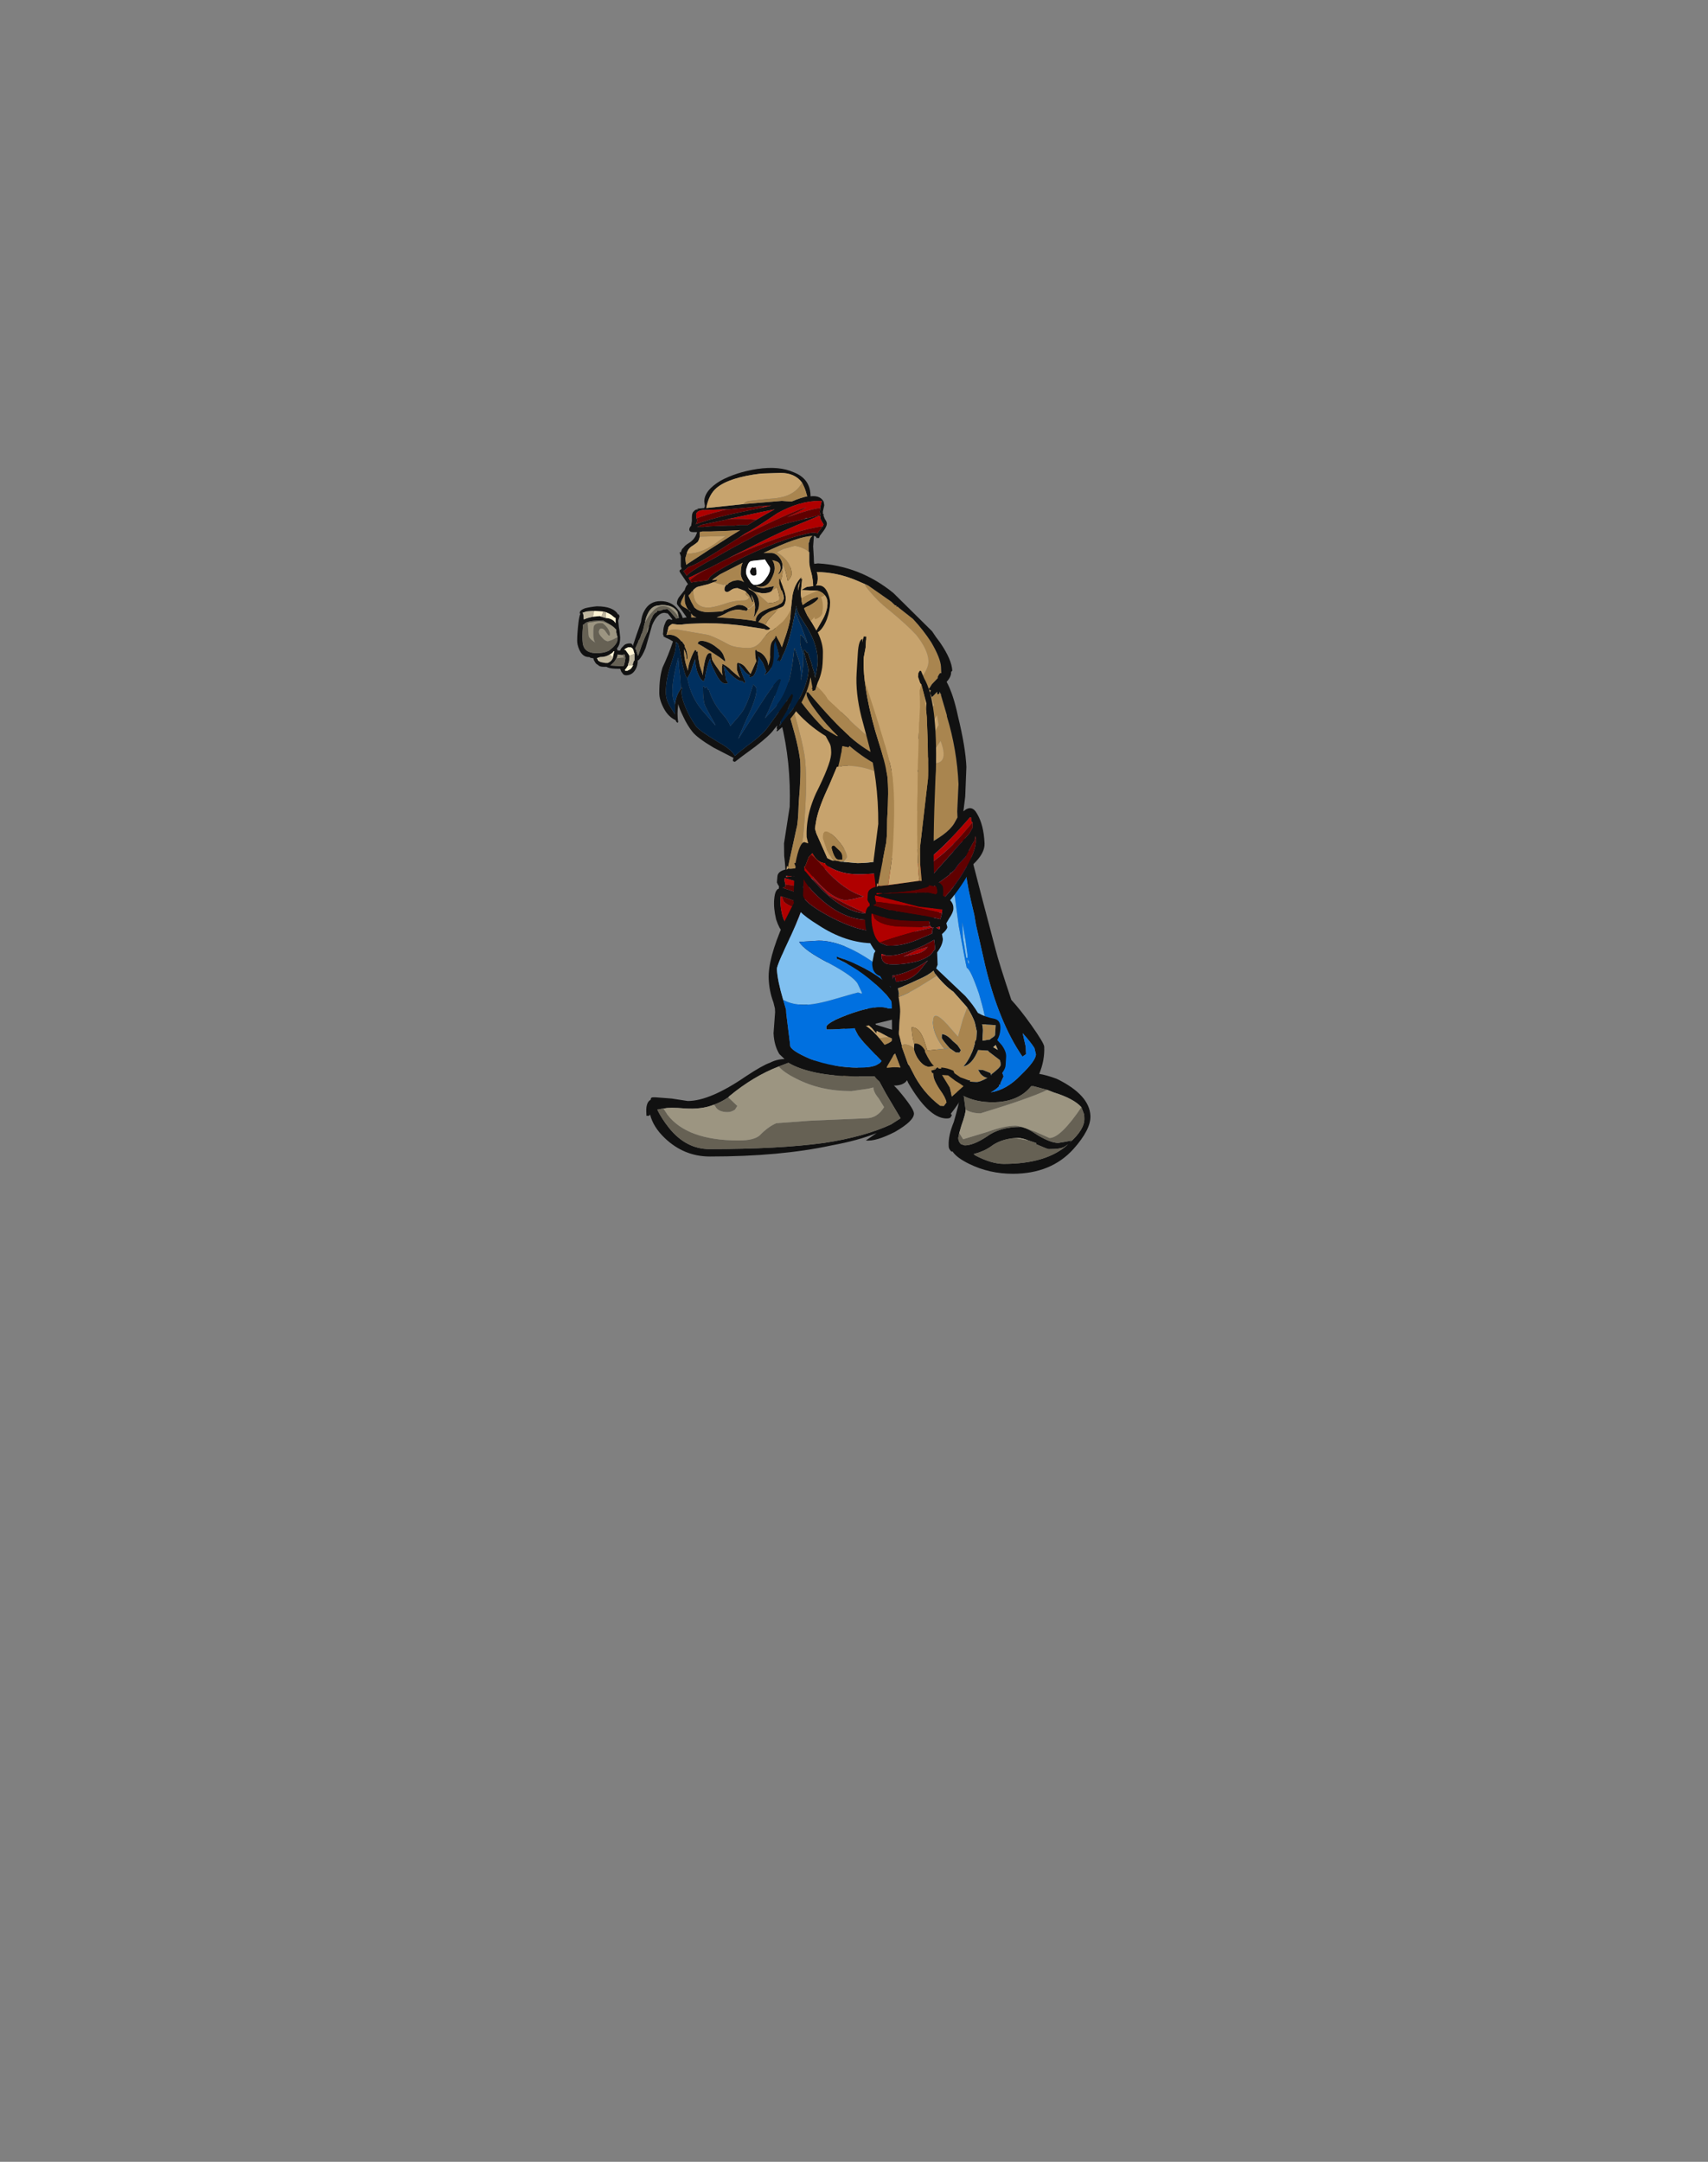 <?xml version="1.0" encoding="UTF-8" standalone="no"?>
<svg xmlns:ffdec="https://www.free-decompiler.com/flash" xmlns:xlink="http://www.w3.org/1999/xlink" ffdec:objectType="frame" height="613.45px" width="484.75px" xmlns="http://www.w3.org/2000/svg">
  <rect width="100%" height="100%" fill="#808080" stroke="none"/>
  <g transform="matrix(1.0, 0.0, 0.0, 1.0, 252.0, 317.85)">
    <use ffdec:characterId="909" ffdec:characterName="a_HungryArm02" height="133.35" transform="matrix(0.996, 0.087, -0.087, 0.996, -32.006, -146.178)" width="46.2" xlink:href="#sprite0"/>
    <use ffdec:characterId="907" ffdec:characterName="a_SlouchLegs01" height="95.2" transform="matrix(1.0, 0.0, 0.044, 1, -71.992, -79.973)" width="126.0" xlink:href="#sprite1"/>
    <use ffdec:characterId="905" ffdec:characterName="a_Torso09" height="107.8" transform="matrix(1.0, 0.0, 0.044, 1, -35.569, -157.976)" width="59.5" xlink:href="#sprite2"/>
    <use ffdec:characterId="903" ffdec:characterName="a_HungryArm01" height="135.45" transform="matrix(0.998, 0.061, -0.061, 0.998, -8.224, -137.663)" width="49.0" xlink:href="#sprite3"/>
    <use ffdec:characterId="986" ffdec:characterName="WholeHead2" height="159.0" transform="matrix(0.526, 0.0, 0.0, 0.525, -88.197, -185.124)" width="136.5" xlink:href="#sprite4"/>
  </g>
  <defs>
    <g id="sprite0" transform="matrix(1.0, 0.0, 0.0, 1.0, 24.85, 71.4)">
      <use ffdec:characterId="908" height="19.05" transform="matrix(7.0, 0.0, 0.0, 7.0, -24.85, -71.4)" width="6.6" xlink:href="#shape0"/>
    </g>
    <g id="shape0" transform="matrix(1.0, 0.0, 0.0, 1.0, 3.55, 10.2)">
      <path d="M-0.9 -7.9 L-1.0 -8.15 -1.0 -8.3 -0.95 -8.4 -0.9 -8.4 -0.75 -8.1 Q-0.15 -7.2 -0.05 -4.4 L-0.05 -4.15 Q0.0 -1.4 0.15 0.0 L0.15 0.05 Q0.4 0.1 0.5 0.25 0.55 0.3 0.55 0.65 1.0 0.8 1.0 1.15 1.0 1.3 0.85 1.55 L0.75 1.75 0.8 1.9 Q0.8 2.0 0.6 2.2 L0.65 2.4 Q0.65 2.65 0.45 2.95 L0.5 3.45 0.45 3.6 1.05 4.1 Q1.75 4.4 1.85 4.75 1.95 5.1 1.85 5.85 L1.95 6.3 2.0 6.4 2.7 6.55 2.8 6.6 3.0 6.65 3.05 6.85 Q3.05 7.1 2.8 7.3 2.65 7.5 2.4 7.55 L1.95 7.65 1.75 8.2 Q1.35 8.85 1.0 8.85 0.75 8.85 0.3 8.4 -0.5 8.2 -0.9 7.2 -1.1 6.6 -1.15 6.1 L-1.2 6.05 -1.25 5.25 Q-1.25 5.15 -1.35 4.7 L-1.35 4.45 Q-1.55 4.45 -1.6 4.35 L-1.8 4.05 Q-2.0 4.0 -2.1 3.8 -2.15 3.65 -2.15 3.55 L-2.1 3.15 -2.05 3.05 Q-2.25 2.85 -2.4 2.5 -2.55 2.05 -2.55 1.7 -2.55 1.45 -2.5 1.35 -2.45 1.25 -2.4 1.25 L-2.4 1.15 Q-2.45 1.1 -2.5 1.0 L-2.5 0.75 Q-2.5 0.55 -2.2 0.45 L-2.25 0.15 -2.3 -0.1 -2.35 -0.6 -2.25 -2.1 Q-2.35 -3.9 -2.9 -5.5 L-3.2 -6.4 Q-3.5 -7.35 -3.5 -8.15 L-3.5 -8.5 -3.55 -8.6 -3.5 -8.8 -3.5 -8.95 Q-3.5 -9.5 -3.35 -9.55 L-3.35 -9.45 -3.3 -9.55 -3.3 -9.65 Q-2.95 -10.45 -2.4 -10.15 -2.4 -10.1 -2.4 -9.95 -2.4 -9.9 -2.5 -9.85 L-2.75 -9.75 -2.8 -9.7 Q-3.05 -9.5 -3.25 -8.85 L-3.25 -8.8 Q-3.25 -8.4 -3.15 -7.85 L-3.1 -7.6 Q-2.95 -6.85 -2.6 -5.85 -2.45 -5.45 -2.3 -5.05 -2.1 -4.5 -2.0 -4.05 -1.9 -3.5 -1.9 -2.3 -1.85 -1.45 -1.9 -1.25 L-2.1 0.3 -2.1 0.35 -2.15 0.3 -2.15 0.45 -2.1 0.4 -2.0 0.4 -1.7 0.35 -0.45 0.1 -0.35 0.1 -0.45 -0.55 -0.5 -1.3 -0.35 -4.05 Q-0.35 -4.55 -0.55 -6.55 L-0.6 -6.85 -0.6 -7.1 -0.7 -7.4 -0.85 -7.85 -0.9 -7.9 M-0.05 0.25 L-0.05 0.3 -0.15 0.35 -0.3 0.4 Q-0.65 0.55 -1.9 0.7 L-0.05 0.55 0.25 0.6 0.3 0.55 Q0.3 0.4 0.25 0.3 L0.1 0.15 0.1 0.25 -0.05 0.25 M-2.15 0.75 L-1.9 0.7 -2.1 0.7 -2.15 0.7 -2.15 0.75 M0.55 1.35 L0.55 1.2 -0.4 1.15 -2.2 0.8 -2.2 0.9 -2.15 1.05 -2.15 1.15 -2.25 1.2 -1.6 1.35 -0.15 1.5 0.5 1.6 0.55 1.35 M-2.25 1.55 L-2.3 1.55 Q-2.3 1.9 -2.2 2.2 -2.1 2.55 -1.9 2.7 L-1.6 2.8 -1.55 2.8 Q-0.95 2.8 -0.2 2.4 L0.2 2.2 0.2 2.15 Q0.2 2.0 0.25 1.95 L0.2 1.95 Q0.15 1.95 0.1 1.9 L0.05 1.7 Q-1.05 1.8 -1.65 1.7 L-2.25 1.55 M-1.8 3.25 Q-1.75 3.55 -1.45 3.55 -0.9 3.55 -0.3 3.35 0.2 3.15 0.3 2.9 L0.35 2.85 0.35 2.75 0.3 2.45 -0.1 2.7 Q-1.05 3.2 -1.55 3.2 L-1.6 3.2 -1.8 3.15 -1.8 3.25 M-1.3 4.15 L-1.25 4.05 -1.2 4.05 -1.15 4.25 -0.75 4.15 Q-0.35 4.0 -0.05 3.5 L0.1 3.3 -0.1 3.45 Q-0.75 3.9 -1.3 4.0 L-1.3 4.15 M-0.85 4.8 Q-0.85 4.95 -0.8 5.1 -0.8 5.45 -0.85 6.1 L-0.85 6.25 Q-0.8 6.55 -0.6 7.0 -0.35 7.65 -0.35 7.85 -0.25 7.9 0.1 8.05 L0.15 8.0 0.25 8.1 0.35 8.15 1.05 8.35 Q0.85 8.4 0.65 8.4 L0.6 8.4 Q0.85 8.6 0.95 8.6 1.2 8.6 1.5 8.05 L1.75 7.7 1.65 7.7 Q1.3 7.7 1.05 7.25 L1.0 7.15 1.0 7.25 1.1 8.1 Q0.9 8.05 0.8 7.6 L0.75 7.25 0.7 7.2 0.7 7.0 Q0.7 6.75 0.8 6.55 0.9 6.3 1.1 6.25 L1.15 6.25 1.15 6.6 1.2 6.7 1.2 6.75 1.35 6.9 1.5 7.15 1.65 7.3 1.9 7.35 Q2.5 7.2 2.7 7.0 L2.7 6.9 2.55 6.85 2.2 6.7 2.05 6.65 2.05 6.75 Q1.95 6.65 1.85 6.55 L1.65 6.4 1.55 6.25 1.65 6.25 1.6 6.1 Q1.6 6.0 1.65 5.35 1.65 5.05 1.6 4.85 L1.6 4.9 1.2 4.5 Q0.85 4.3 0.4 3.8 L0.35 3.7 Q0.15 3.9 -0.25 4.1 -0.7 4.35 -0.95 4.45 -0.9 4.6 -0.85 4.8 M0.45 2.0 L0.5 2.0 0.5 1.9 0.35 1.95 0.45 2.0" fill="#111111" fill-rule="evenodd" stroke="none"/>
      <path d="M-2.8 -9.7 Q-2.4 -9.7 -1.95 -9.35 -1.35 -8.85 -1.0 -8.1 L-0.9 -7.9 -0.85 -7.85 -0.9 -7.6 -0.85 -6.95 Q-0.85 -5.8 -0.75 -3.75 -0.65 -1.05 -0.45 0.1 L-1.7 0.35 Q-1.6 -0.8 -1.6 -1.05 -1.6 -3.35 -1.85 -4.3 -2.05 -5.1 -3.15 -7.85 -3.25 -8.4 -3.25 -8.8 L-3.25 -8.85 Q-3.05 -9.5 -2.8 -9.7 M-2.1 0.4 L-2.15 0.45 -2.15 0.3 -2.1 0.35 -2.1 0.4 M0.35 8.15 L0.25 8.1 0.15 8.0 0.1 8.05 Q-0.25 7.9 -0.35 7.85 -0.35 7.65 -0.6 7.0 -0.8 6.55 -0.85 6.25 L-0.85 6.1 Q-0.8 5.45 -0.8 5.1 -0.85 4.95 -0.85 4.8 -0.5 4.6 0.15 4.15 L0.5 3.9 0.4 3.8 Q0.85 4.3 1.2 4.5 L1.6 4.9 1.6 4.85 Q1.65 5.05 1.65 5.35 1.6 6.0 1.6 6.1 L1.65 6.25 1.55 6.25 1.65 6.4 1.85 6.55 Q1.95 6.65 2.05 6.75 L2.05 6.65 2.2 6.7 2.55 6.85 Q2.35 6.9 1.9 7.0 L1.5 7.15 1.35 6.9 1.2 6.75 1.2 6.45 Q1.2 6.4 1.3 6.25 L1.35 6.05 Q1.35 6.0 1.4 5.9 L1.5 5.7 1.45 5.45 1.35 5.2 Q1.15 5.25 1.0 5.6 L0.75 6.15 Q0.6 6.5 0.25 6.75 0.05 6.95 0.05 7.2 L0.05 7.55 0.6 7.55 0.6 7.6 0.45 7.85 Q0.35 8.05 0.35 8.15" fill="#c7a36d" fill-rule="evenodd" stroke="none"/>
      <path d="M-0.85 -7.85 L-0.7 -7.4 -0.6 -6.85 -0.55 -6.55 Q-0.35 -4.55 -0.35 -4.05 L-0.5 -1.3 -0.45 -0.55 -0.35 0.1 -0.45 0.1 Q-0.65 -1.05 -0.75 -3.75 -0.85 -5.8 -0.85 -6.95 L-0.9 -7.6 -0.85 -7.85 M-1.7 0.35 L-2.0 0.4 -2.1 0.4 -2.1 0.35 -2.1 0.3 -1.9 -1.25 Q-1.85 -1.45 -1.9 -2.3 -1.9 -3.5 -2.0 -4.05 -2.1 -4.5 -2.3 -5.05 -2.45 -5.45 -2.6 -5.85 -2.95 -6.85 -3.1 -7.6 L-3.15 -7.85 Q-2.05 -5.1 -1.85 -4.3 -1.6 -3.35 -1.6 -1.05 -1.6 -0.8 -1.7 0.35 M-0.85 4.8 Q-0.9 4.6 -0.95 4.45 -0.7 4.35 -0.25 4.1 0.15 3.9 0.35 3.7 L0.4 3.8 0.5 3.9 0.15 4.15 Q-0.5 4.6 -0.85 4.8 M2.55 6.85 L2.7 6.9 2.7 7.0 Q2.5 7.2 1.9 7.35 L1.65 7.3 1.5 7.15 1.9 7.0 Q2.35 6.9 2.55 6.85 M1.2 6.75 L1.2 6.7 1.15 6.6 1.15 6.25 1.1 6.25 Q0.9 6.3 0.8 6.55 0.7 6.75 0.7 7.0 L0.7 7.2 0.75 7.25 0.8 7.6 Q0.9 8.05 1.1 8.1 L1.0 7.25 1.0 7.15 1.05 7.25 Q1.3 7.7 1.65 7.7 L1.75 7.7 1.5 8.05 Q1.2 8.6 0.95 8.6 0.85 8.6 0.6 8.4 L0.65 8.4 Q0.85 8.4 1.05 8.35 L0.35 8.15 Q0.35 8.05 0.45 7.85 L0.6 7.6 0.6 7.55 0.05 7.55 0.05 7.2 Q0.05 6.95 0.25 6.75 0.6 6.5 0.75 6.15 L1.0 5.6 Q1.15 5.25 1.35 5.2 L1.45 5.45 1.5 5.7 1.4 5.9 Q1.35 6.0 1.35 6.05 L1.3 6.25 Q1.2 6.4 1.2 6.45 L1.2 6.75" fill="#a9854f" fill-rule="evenodd" stroke="none"/>
      <path d="M-2.15 0.75 L-2.1 0.7 -1.9 0.7 -2.15 0.75 M-2.2 0.8 L-0.4 1.15 0.55 1.2 0.55 1.35 -0.7 1.15 -2.15 1.05 -2.2 0.9 -2.2 0.8 M-1.9 2.7 Q-2.1 2.55 -2.2 2.2 -2.3 1.9 -2.3 1.55 L-2.25 1.55 -2.15 1.75 Q-1.85 2.0 -1.15 2.0 L-0.05 1.95 0.1 1.9 Q0.15 1.95 0.2 1.95 L-0.6 2.2 Q-1.6 2.55 -1.9 2.7 M-1.6 3.2 L-1.7 3.2 -1.8 3.25 -1.8 3.15 -1.6 3.2 M-0.35 3.05 L-0.9 3.2 -0.35 2.9 Q-0.05 2.8 0.05 2.75 -0.05 2.95 -0.35 3.05 M0.45 2.0 L0.35 1.95 0.5 1.9 0.5 2.0 0.45 2.0" fill="#b00000" fill-rule="evenodd" stroke="none"/>
      <path d="M-1.9 0.7 Q-0.65 0.55 -0.3 0.4 L-0.15 0.35 -0.05 0.3 -0.05 0.25 0.25 0.3 Q0.3 0.4 0.3 0.55 L0.25 0.6 -0.05 0.55 -1.9 0.7 M0.55 1.35 L0.5 1.6 -0.15 1.5 -1.6 1.35 -2.25 1.2 -2.15 1.15 -2.15 1.05 -0.7 1.15 0.55 1.35 M-1.9 2.7 Q-1.6 2.55 -0.6 2.2 L0.2 1.95 0.25 1.95 Q0.2 2.0 0.2 2.15 L0.2 2.2 -0.2 2.4 Q-0.95 2.8 -1.55 2.8 L-1.6 2.8 -1.9 2.7 M0.1 1.9 L-0.05 1.95 -1.15 2.0 Q-1.85 2.0 -2.15 1.75 L-2.25 1.55 -1.65 1.7 Q-1.05 1.8 0.05 1.7 L0.1 1.9 M-1.8 3.25 L-1.7 3.2 -1.6 3.2 -1.55 3.2 Q-1.05 3.2 -0.1 2.7 L0.3 2.45 0.35 2.75 0.35 2.85 0.3 2.9 Q0.2 3.15 -0.3 3.35 -0.9 3.55 -1.45 3.55 -1.75 3.55 -1.8 3.25 M-0.35 3.05 Q-0.05 2.95 0.05 2.75 -0.05 2.8 -0.35 2.9 L-0.9 3.2 -0.35 3.05 M-1.3 4.15 L-1.3 4.0 Q-0.75 3.9 -0.1 3.45 L0.1 3.3 -0.05 3.5 Q-0.35 4.0 -0.75 4.15 L-1.15 4.25 -1.2 4.05 -1.25 4.05 -1.3 4.15" fill="#600000" fill-rule="evenodd" stroke="none"/>
    </g>
    <g id="sprite1" transform="matrix(1.0, 0.0, 0.0, 1.0, 63.0, 47.6)">
      <use ffdec:characterId="906" height="13.6" transform="matrix(7.0, 0.0, 0.0, 7.0, -63.0, -47.6)" width="18.0" xlink:href="#shape1"/>
    </g>
    <g id="shape1" transform="matrix(1.0, 0.0, 0.0, 1.0, 9.0, 6.8)">
      <path d="M4.5 -6.45 L4.6 -6.15 4.6 -6.1 4.7 -5.75 5.0 -4.35 5.45 -2.3 Q5.55 -1.8 6.0 -0.25 6.35 0.15 6.75 0.75 7.25 1.5 7.25 1.65 7.25 2.2 7.0 2.75 7.3 2.8 7.7 2.95 9.0 3.6 9.0 4.45 9.0 5.0 8.25 5.8 7.3 6.8 5.75 6.8 4.8 6.8 4.0 6.4 3.5 6.15 3.35 5.9 L3.3 5.9 Q3.2 5.8 3.2 5.7 L3.2 5.65 Q3.2 5.25 3.45 4.7 3.7 3.95 3.75 3.65 L3.9 3.65 3.65 3.5 3.45 3.35 3.4 3.35 Q2.85 3.05 2.45 2.4 2.05 1.8 1.75 0.8 L1.65 0.6 Q1.55 0.55 1.35 0.5 L0.1 0.8 0.05 0.8 Q0.35 1.0 0.65 1.4 1.15 2.05 1.15 2.15 1.05 2.8 0.75 2.8 L0.65 2.8 Q0.9 3.0 1.25 3.4 1.85 4.15 1.85 4.35 1.85 4.65 1.05 5.1 0.25 5.5 -0.15 5.45 L0.3 5.15 Q-0.45 5.45 -1.55 5.65 -3.65 6.1 -6.5 6.1 -7.55 6.1 -8.3 5.35 -8.75 4.9 -8.85 4.4 L-8.9 4.45 -9.0 4.45 Q-9.0 4.4 -9.0 4.3 -9.0 3.9 -8.8 3.8 -8.8 3.7 -8.7 3.7 L-8.6 3.7 -7.95 3.75 -7.3 3.85 Q-6.4 3.85 -4.9 2.85 -4.2 2.4 -3.9 2.3 -3.6 2.15 -3.3 2.15 L-3.5 1.95 Q-3.7 1.6 -3.7 1.1 L-3.6 0.25 -3.6 0.1 -3.65 -0.15 Q-3.8 -0.6 -3.8 -1.1 -3.8 -1.9 -3.1 -3.35 L-2.55 -4.35 -2.3 -4.7 -2.15 -4.95 Q-2.0 -5.25 -1.9 -5.35 L-1.85 -5.25 -1.9 -5.2 Q-1.95 -4.85 -2.2 -4.3 L-2.25 -4.15 Q-2.4 -3.7 -2.8 -2.9 -3.45 -1.65 -3.45 -1.5 -3.45 -1.05 -3.25 -0.25 L-3.15 0.15 -3.15 0.3 -3.05 1.55 -3.05 1.6 Q-3.05 1.8 -2.25 2.15 -1.3 2.5 -0.3 2.5 0.15 2.5 0.4 2.4 0.65 2.25 0.7 2.25 L0.65 2.25 0.15 1.7 Q-0.3 1.25 -0.4 0.9 L-1.35 0.95 -1.55 0.95 -1.55 0.85 Q-1.55 0.75 -1.15 0.55 -0.7 0.35 -0.2 0.2 0.65 -0.05 1.0 0.1 L1.35 0.1 0.95 -0.45 Q0.1 -1.4 -0.95 -1.9 L-1.0 -1.9 -1.0 -2.0 Q0.2 -1.6 0.95 -0.95 L1.45 -0.45 1.5 -0.35 2.0 0.35 2.05 0.45 Q2.2 0.6 2.25 0.75 L2.85 1.75 Q3.4 2.55 4.2 3.1 L4.75 3.1 Q5.35 2.7 5.5 2.7 L5.55 2.85 5.4 3.15 5.45 3.15 5.35 3.2 5.35 3.25 Q5.2 3.4 5.0 3.5 5.65 3.4 6.25 2.8 6.9 2.2 6.9 1.95 L6.85 1.7 Q6.7 1.45 6.4 1.1 L6.5 1.65 6.5 1.95 6.35 2.05 Q5.45 0.65 5.0 -1.65 L4.7 -3.3 4.65 -3.7 Q4.4 -4.95 4.4 -5.3 L4.4 -5.35 4.45 -5.85 4.3 -6.6 4.3 -6.75 4.35 -6.8 4.4 -6.8 4.5 -6.45 M7.3 3.4 L6.75 3.25 6.65 3.25 Q6.1 3.9 5.05 3.9 4.4 3.9 3.9 3.65 L3.95 4.2 Q3.95 4.35 3.75 4.85 L3.65 5.15 3.6 5.35 Q3.6 5.5 3.7 5.6 L3.85 5.65 Q4.2 5.65 4.75 5.3 5.3 4.9 6.15 4.9 6.35 4.9 6.85 5.25 7.35 5.55 7.65 5.55 L7.95 5.5 8.2 5.45 8.05 5.6 7.9 5.7 Q7.75 5.8 7.25 5.8 7.2 5.8 6.75 5.6 L6.75 5.55 6.45 5.45 Q6.2 5.35 6.05 5.35 L5.9 5.35 Q5.3 5.4 4.9 5.7 4.6 5.9 4.2 6.0 L4.25 6.05 Q4.9 6.4 5.4 6.4 7.15 6.4 8.05 5.6 L8.1 5.55 Q8.75 5.0 8.75 4.55 L8.75 4.4 Q8.7 4.25 8.65 4.1 8.35 3.75 7.55 3.5 L7.3 3.4 M-8.3 4.15 L-8.55 4.2 Q-8.4 4.55 -8.1 4.95 -7.45 5.8 -6.5 5.8 -3.7 5.8 -1.85 5.55 -0.2 5.3 0.9 4.8 L1.3 4.55 0.75 3.55 0.4 2.85 -0.3 2.85 Q-1.35 2.85 -2.05 2.7 -2.75 2.55 -3.15 2.3 L-3.55 2.45 Q-4.6 2.85 -5.6 3.65 L-5.65 3.7 Q-5.95 3.9 -6.25 4.0 -6.75 4.2 -7.45 4.15 -8.05 4.1 -8.25 4.15 L-8.3 4.15" fill="#111111" fill-rule="evenodd" stroke="none"/>
      <path d="M4.5 -6.45 L4.55 -6.4 4.6 -6.15 4.5 -6.45 M-2.55 -4.35 Q-2.45 -4.65 -2.15 -4.95 L-2.3 -4.7 -2.55 -4.35 M-1.9 -5.2 Q-1.5 -5.5 -0.85 -5.8 1.0 -6.75 2.9 -6.8 L3.95 -6.75 3.85 -5.25 Q3.85 -4.85 4.0 -3.25 4.2 -1.8 4.25 -1.55 4.4 -1.5 4.7 -0.5 4.95 0.5 4.95 0.95 4.95 1.3 4.9 1.4 L4.4 1.9 4.2 1.9 Q3.85 1.75 3.6 1.45 L2.85 0.7 Q2.45 0.3 2.3 0.0 2.05 -0.5 0.9 -1.45 -0.6 -2.65 -1.7 -2.65 L-2.5 -2.6 Q-2.3 -2.25 -1.35 -1.75 -0.35 -1.2 -0.2 -0.9 L-0.05 -0.55 -0.05 -0.5 -0.2 -0.55 -0.4 -0.5 -1.1 -0.3 Q-1.95 -0.05 -2.4 -0.05 -2.9 -0.05 -3.25 -0.25 -3.45 -1.05 -3.45 -1.5 -3.45 -1.65 -2.8 -2.9 -2.4 -3.7 -2.25 -4.15 L-2.2 -4.3 Q-1.95 -4.85 -1.9 -5.2 M4.35 -1.7 Q4.3 -1.75 4.3 -1.9 L4.35 -1.8 4.35 -1.7 M4.3 -2.1 L4.3 -1.95 4.25 -1.95 4.15 -2.75 4.15 -3.4 4.25 -2.65 4.3 -2.1" fill="#80c0f0" fill-rule="evenodd" stroke="none"/>
      <path d="M3.95 -6.75 L4.3 -6.6 4.45 -5.85 4.4 -5.35 4.4 -5.3 Q4.4 -4.95 4.65 -3.7 L4.7 -3.3 5.0 -1.65 Q5.45 0.65 6.35 2.05 L6.5 1.95 6.5 1.65 6.4 1.1 Q6.7 1.45 6.85 1.7 L6.9 1.95 Q6.9 2.2 6.25 2.8 5.65 3.4 5.0 3.5 5.2 3.4 5.35 3.25 L5.35 3.2 5.45 3.15 5.4 3.15 5.55 2.85 5.5 2.7 Q5.35 2.7 4.75 3.1 L4.2 3.1 Q3.4 2.55 2.85 1.75 L2.25 0.75 Q2.2 0.6 2.05 0.45 L2.0 0.35 1.5 -0.35 1.45 -0.45 0.95 -0.95 Q0.2 -1.6 -1.0 -2.0 L-1.0 -1.9 -0.95 -1.9 Q0.1 -1.4 0.95 -0.45 L1.35 0.1 1.0 0.1 Q0.65 -0.05 -0.2 0.2 -0.7 0.35 -1.15 0.55 -1.55 0.75 -1.55 0.85 L-1.55 0.95 -1.35 0.95 -0.4 0.9 Q-0.3 1.25 0.15 1.7 L0.65 2.25 0.7 2.25 Q0.65 2.25 0.4 2.4 0.15 2.5 -0.3 2.5 -1.3 2.5 -2.25 2.15 -3.05 1.8 -3.05 1.6 L-3.05 1.55 -3.15 0.3 -3.15 0.15 -3.25 -0.25 Q-2.9 -0.05 -2.4 -0.05 -1.95 -0.05 -1.1 -0.3 L-0.4 -0.5 -0.2 -0.55 -0.05 -0.5 -0.05 -0.55 -0.2 -0.9 Q-0.35 -1.2 -1.35 -1.75 -2.3 -2.25 -2.5 -2.6 L-1.7 -2.65 Q-0.6 -2.65 0.9 -1.45 2.05 -0.5 2.3 0.0 2.45 0.3 2.85 0.7 L3.6 1.45 Q3.85 1.75 4.2 1.9 L4.4 1.9 4.9 1.4 Q4.95 1.3 4.95 0.95 4.95 0.5 4.7 -0.5 4.4 -1.5 4.25 -1.55 4.2 -1.8 4.0 -3.25 3.85 -4.85 3.85 -5.25 L3.95 -6.75 M4.3 -2.1 L4.25 -2.65 4.15 -3.4 4.15 -2.75 4.25 -1.95 4.3 -1.95 4.3 -2.1 M4.35 -1.7 L4.35 -1.8 4.3 -1.9 Q4.3 -1.75 4.35 -1.7" fill="#0070e0" fill-rule="evenodd" stroke="none"/>
      <path d="M3.95 4.2 L3.9 3.65 Q4.4 3.9 5.05 3.9 6.1 3.9 6.65 3.25 L6.75 3.25 7.3 3.4 Q6.55 3.75 4.55 4.35 4.2 4.35 3.95 4.2 M8.65 4.1 Q8.7 4.25 8.75 4.4 L8.75 4.55 Q8.75 5.0 8.1 5.55 L8.05 5.6 Q7.15 6.4 5.4 6.4 4.9 6.4 4.25 6.05 L4.2 6.0 Q4.6 5.9 4.9 5.7 5.3 5.4 5.9 5.35 L6.45 5.45 6.75 5.55 6.75 5.6 Q7.2 5.8 7.25 5.8 7.75 5.8 7.9 5.7 L8.05 5.6 8.2 5.45 7.95 5.5 7.65 5.55 Q7.35 5.55 6.85 5.25 6.35 4.9 6.15 4.9 5.3 4.9 4.75 5.3 4.2 5.65 3.85 5.65 L3.7 5.6 Q3.6 5.5 3.6 5.35 L3.65 5.15 3.8 5.4 4.8 5.1 Q5.5 4.85 5.95 4.85 6.1 4.85 6.75 5.1 L7.3 5.35 Q7.75 5.35 8.65 4.1 M-3.55 2.45 L-3.15 2.3 Q-2.75 2.55 -2.05 2.7 -1.35 2.85 -0.3 2.85 L0.4 2.85 0.75 3.55 1.3 4.55 0.9 4.8 Q-0.2 5.3 -1.85 5.55 -3.7 5.8 -6.5 5.8 -7.45 5.8 -8.1 4.95 -8.4 4.55 -8.55 4.2 L-8.3 4.15 -8.15 4.4 Q-7.4 5.45 -5.3 5.45 -4.7 5.45 -4.45 5.25 -4.1 4.9 -3.75 4.75 L-2.4 4.65 -0.1 4.55 Q0.35 4.55 0.65 4.1 L0.45 3.75 Q0.25 3.5 0.25 3.3 L0.05 3.35 -0.65 3.45 Q-1.9 3.45 -2.85 2.95 -3.35 2.7 -3.55 2.45 M-6.25 4.0 Q-5.95 3.9 -5.65 3.7 L-5.3 4.05 -5.4 4.2 Q-5.55 4.3 -5.7 4.3 -6.1 4.3 -6.2 4.05 L-6.25 4.0" fill="#666154" fill-rule="evenodd" stroke="none"/>
      <path d="M3.95 4.2 Q4.2 4.35 4.55 4.35 6.55 3.75 7.3 3.4 L7.55 3.5 Q8.35 3.75 8.65 4.1 7.75 5.35 7.3 5.35 L6.75 5.1 Q6.1 4.85 5.95 4.85 5.5 4.85 4.8 5.1 L3.8 5.4 3.65 5.15 3.75 4.85 Q3.95 4.35 3.95 4.2 M5.9 5.35 L6.05 5.35 Q6.2 5.35 6.45 5.45 L5.9 5.35 M-3.55 2.45 Q-3.35 2.7 -2.85 2.95 -1.9 3.45 -0.65 3.45 L0.05 3.35 0.25 3.3 Q0.25 3.5 0.45 3.75 L0.65 4.1 Q0.35 4.55 -0.1 4.55 L-2.4 4.65 -3.75 4.75 Q-4.1 4.9 -4.45 5.25 -4.7 5.45 -5.3 5.45 -7.4 5.45 -8.15 4.4 L-8.3 4.15 -8.25 4.15 Q-8.05 4.1 -7.45 4.15 -6.75 4.2 -6.25 4.0 L-6.2 4.05 Q-6.1 4.3 -5.7 4.3 -5.55 4.3 -5.4 4.2 L-5.3 4.05 -5.65 3.7 -5.6 3.65 Q-4.6 2.85 -3.55 2.45" fill="#9c9581" fill-rule="evenodd" stroke="none"/>
    </g>
    <g id="sprite2" transform="matrix(1.0, 0.0, 0.0, 1.0, 29.75, 53.9)">
      <use ffdec:characterId="904" height="15.4" transform="matrix(7.0, 0.0, 0.0, 7.0, -29.75, -53.9)" width="8.5" xlink:href="#shape2"/>
    </g>
    <g id="shape2" transform="matrix(1.0, 0.0, 0.0, 1.0, 4.25, 7.7)">
      <path d="M0.0 -6.8 L0.9 -6.15 1.05 -6.0 1.1 -6.0 1.1 -5.95 1.15 -5.95 1.2 -5.9 1.75 -5.45 Q2.15 -5.0 2.45 -4.5 2.8 -3.85 2.8 -3.5 L2.8 -3.25 2.75 -3.25 Q2.7 -3.2 2.65 -3.1 L2.65 -3.05 2.4 -2.8 2.3 -2.65 2.25 -2.6 2.35 -2.55 2.3 -2.45 2.35 -2.35 2.15 -2.3 Q1.9 -2.3 1.8 -2.45 1.75 -2.5 1.8 -2.6 1.8 -2.75 2.05 -3.15 2.3 -3.5 2.3 -3.75 2.3 -4.2 1.85 -4.8 1.5 -5.2 0.8 -5.8 0.3 -6.2 -0.1 -6.75 L-0.15 -6.85 0.0 -6.8 M2.35 -2.3 L2.4 -2.3 2.6 -2.5 2.6 -2.4 2.65 -2.4 2.7 -2.45 2.75 -2.4 2.75 -2.35 2.95 -1.55 2.95 -1.5 Q3.3 -0.15 3.3 1.25 L3.2 2.35 Q3.2 2.5 3.2 2.6 L3.05 2.85 Q2.75 3.3 1.8 3.75 L1.5 3.9 1.55 3.8 Q1.75 3.45 1.75 3.0 1.75 2.35 1.05 1.55 0.15 0.5 -1.3 0.5 L-1.55 0.55 Q-1.4 0.05 -1.35 -0.3 L-1.1 -0.25 -1.05 -0.3 Q0.2 0.8 1.35 0.85 L1.4 0.85 Q1.65 0.85 1.7 0.7 L1.65 0.65 Q0.1 0.35 -1.0 -0.65 -1.65 -1.25 -2.65 -2.5 L-2.65 -2.45 -2.7 -2.5 -2.7 -2.4 Q-2.7 -2.2 -2.3 -1.65 -1.95 -1.15 -1.5 -0.7 L-1.55 -0.7 Q-1.95 -0.95 -2.05 -1.0 -2.9 -1.9 -3.3 -2.7 -3.85 -3.75 -3.85 -4.9 L-3.85 -5.25 Q-3.6 -5.85 -3.55 -5.1 L-3.4 -4.35 Q-3.35 -3.95 -3.2 -3.65 -3.05 -3.45 -2.5 -2.95 -1.95 -2.45 -1.85 -2.2 L-0.85 -1.2 -0.15 -0.55 -0.1 -0.55 Q0.2 -0.35 0.4 -0.35 1.0 -0.35 1.9 -1.35 L2.45 -1.95 2.35 -2.3 M-1.5 4.4 L-1.6 4.4 -1.85 4.35 Q-2.0 4.25 -2.15 3.95 L-2.3 3.45 Q-2.3 2.9 -1.8 3.4 -1.35 3.9 -1.35 4.2 -1.35 4.25 -1.45 4.35 L-1.5 4.4 M1.75 -0.55 L1.7 -0.5 1.8 -0.65 1.85 -0.8 1.85 -0.85 Q1.7 -0.8 1.35 -0.6 L0.75 -0.3 0.8 -0.2 0.9 -0.15 1.05 -0.1 1.1 -0.1 Q0.9 -0.05 0.7 0.0 1.1 0.2 1.4 0.2 1.55 0.2 1.85 -0.1 L1.85 0.1 1.9 0.15 1.9 0.2 2.05 0.2 2.15 0.15 2.05 0.3 2.15 0.35 2.35 0.4 Q2.75 0.4 2.75 0.0 2.75 -0.2 2.65 -0.5 L2.4 -0.15 2.35 -0.2 2.35 -0.3 2.05 -0.25 2.0 -0.2 1.95 -0.2 Q2.2 -0.5 2.6 -1.15 L2.55 -1.55 Q2.4 -1.3 2.15 -1.0 L1.75 -0.55 M-1.9 3.75 Q-1.95 3.75 -1.95 3.85 -1.85 4.3 -1.7 4.3 L-1.55 4.3 -1.55 4.15 Q-1.55 4.05 -1.65 3.95 L-1.85 3.75 -1.9 3.75" fill="#a9854f" fill-rule="evenodd" stroke="none"/>
      <path d="M2.35 -2.35 L2.3 -2.45 2.35 -2.55 2.25 -2.6 2.3 -2.65 2.4 -2.8 2.65 -3.05 2.65 -3.1 Q2.7 -3.2 2.75 -3.25 L2.8 -3.25 2.8 -3.5 Q2.8 -3.85 2.45 -4.5 2.15 -5.0 1.75 -5.45 L1.2 -5.9 1.15 -5.95 1.1 -5.95 1.1 -6.0 1.05 -6.0 0.9 -6.15 0.0 -6.8 -0.45 -7.0 Q-1.25 -7.35 -2.1 -7.35 L-2.7 -7.3 -3.1 -7.05 -3.35 -6.9 Q-3.8 -6.25 -3.85 -5.25 L-3.85 -4.9 Q-3.85 -3.75 -3.3 -2.7 -2.9 -1.9 -2.05 -1.0 -1.95 -0.95 -1.55 -0.7 L-1.5 -0.7 Q-1.95 -1.15 -2.3 -1.65 -2.7 -2.2 -2.7 -2.4 L-2.7 -2.5 -2.65 -2.45 -2.65 -2.5 Q-1.65 -1.25 -1.0 -0.65 0.1 0.35 1.65 0.65 L1.7 0.7 Q1.65 0.85 1.4 0.85 L1.35 0.85 Q0.2 0.8 -1.05 -0.3 L-1.1 -0.25 -1.35 -0.3 Q-1.4 0.05 -1.55 0.55 L-1.6 0.55 -1.95 1.3 -2.05 1.5 Q-2.45 2.3 -2.55 2.8 L-2.6 3.05 -2.55 3.25 -2.15 4.25 -1.95 4.35 -1.85 4.35 -1.6 4.4 -1.5 4.4 -0.95 4.45 Q0.15 4.45 1.45 3.9 L1.5 3.9 1.8 3.75 Q2.75 3.3 3.05 2.85 L3.2 2.6 Q3.2 2.5 3.2 2.35 L3.3 1.25 Q3.3 -0.15 2.95 -1.5 L2.95 -1.55 2.75 -2.35 2.7 -2.5 2.7 -2.45 2.65 -2.4 2.6 -2.4 2.6 -2.5 2.4 -2.3 2.35 -2.3 2.35 -2.35 M2.8 -4.5 Q3.25 -3.8 3.25 -3.35 L3.2 -3.3 Q3.2 -3.1 3.0 -2.9 3.25 -2.4 3.4 -1.5 3.65 -0.25 3.65 0.55 L3.55 1.75 3.45 2.35 Q3.8 2.05 4.0 2.45 4.25 2.9 4.25 3.65 4.25 4.05 3.75 4.5 3.4 5.2 2.8 5.9 1.3 7.7 -0.4 7.7 -1.55 7.7 -2.65 6.95 -3.6 6.35 -3.6 5.95 L-3.5 4.75 -3.45 4.6 -3.5 4.45 -3.45 4.45 Q-3.25 3.6 -3.05 3.6 L-2.9 3.65 -2.95 3.4 Q-2.95 2.4 -2.35 1.35 -1.8 0.3 -1.8 -0.05 -1.8 -0.3 -1.85 -0.4 L-2.0 -0.7 Q-3.1 -1.4 -3.65 -2.45 -4.25 -3.5 -4.25 -4.75 -4.25 -6.1 -3.7 -6.8 L-3.7 -6.9 Q-3.65 -7.55 -2.85 -7.6 L-2.0 -7.7 Q-0.3 -7.6 1.0 -6.5 L2.5 -4.95 Q2.65 -4.7 2.8 -4.5 M1.75 -0.55 L1.55 -0.3 Q1.35 -0.15 1.1 -0.1 L1.05 -0.1 0.9 -0.15 0.8 -0.2 0.75 -0.3 1.35 -0.6 Q1.7 -0.8 1.85 -0.85 L1.85 -0.8 1.8 -0.65 1.7 -0.5 1.75 -0.55 M1.85 -0.1 L1.95 -0.2 2.0 -0.2 2.05 -0.25 2.35 -0.3 2.35 -0.2 2.4 -0.15 2.4 -0.05 Q2.4 0.0 2.25 0.1 L2.15 0.15 2.05 0.2 1.9 0.2 1.9 0.15 1.85 0.1 1.85 -0.1 M3.8 2.8 L3.75 2.75 3.75 2.6 3.7 2.6 Q2.6 3.8 2.05 4.2 0.85 4.9 -0.95 4.9 -1.6 4.9 -2.1 4.6 L-2.25 4.5 -2.25 4.45 Q-2.55 4.45 -2.75 4.05 L-2.9 4.2 -3.05 4.55 -3.1 4.6 -3.1 4.75 -3.05 4.8 -2.85 5.05 -2.45 5.5 Q-1.55 6.45 -0.65 6.5 L-0.55 6.5 Q-0.1 6.5 0.45 6.3 0.7 6.2 0.85 6.15 L1.05 6.15 1.1 6.2 Q0.95 6.2 0.35 6.5 -0.05 6.75 -0.6 6.75 -1.7 6.75 -2.7 5.7 -3.0 5.4 -3.15 5.1 L-3.2 5.75 Q-3.2 6.05 -2.1 6.65 -1.05 7.2 -0.4 7.2 1.35 7.2 2.8 5.55 3.3 4.95 3.65 4.3 3.9 3.8 3.9 3.55 L3.9 3.45 3.9 3.35 3.85 3.55 3.8 3.6 3.45 4.2 3.15 4.5 3.0 4.7 2.85 4.85 2.8 4.85 2.8 4.9 1.55 5.8 1.05 6.0 1.55 5.5 3.65 3.25 3.8 3.0 3.8 2.8 M-1.9 3.75 L-1.85 3.75 -1.65 3.95 Q-1.55 4.05 -1.55 4.15 L-1.55 4.3 -1.7 4.3 Q-1.85 4.3 -1.95 3.85 -1.95 3.75 -1.9 3.75" fill="#111111" fill-rule="evenodd" stroke="none"/>
      <path d="M0.0 -6.8 L-0.15 -6.85 -0.1 -6.75 Q0.3 -6.2 0.8 -5.8 1.5 -5.2 1.85 -4.8 2.3 -4.2 2.3 -3.75 2.3 -3.5 2.05 -3.15 1.8 -2.75 1.8 -2.6 1.75 -2.5 1.8 -2.45 1.9 -2.3 2.15 -2.3 L2.35 -2.35 2.35 -2.3 2.45 -1.95 1.9 -1.35 Q1.0 -0.35 0.4 -0.35 0.2 -0.35 -0.1 -0.55 L-0.15 -0.55 -0.85 -1.2 -1.85 -2.2 Q-1.95 -2.45 -2.5 -2.95 -3.05 -3.45 -3.2 -3.65 -3.35 -3.95 -3.4 -4.35 L-3.55 -5.1 Q-3.6 -5.85 -3.85 -5.25 -3.8 -6.25 -3.35 -6.9 L-3.1 -7.05 -2.7 -7.3 -2.1 -7.35 Q-1.25 -7.35 -0.45 -7.0 L0.0 -6.8 M2.7 -2.45 L2.7 -2.5 2.75 -2.35 2.75 -2.4 2.7 -2.45 M1.5 3.9 L1.45 3.9 Q0.15 4.45 -0.95 4.45 L-1.5 4.4 -1.45 4.35 Q-1.35 4.25 -1.35 4.2 -1.35 3.9 -1.8 3.4 -2.3 2.9 -2.3 3.45 L-2.15 3.95 Q-2.0 4.25 -1.85 4.35 L-1.95 4.35 -2.15 4.25 -2.55 3.25 -2.6 3.05 -2.55 2.8 Q-2.45 2.3 -2.05 1.5 L-1.95 1.3 -1.6 0.55 -1.55 0.55 -1.3 0.5 Q0.15 0.5 1.05 1.55 1.75 2.35 1.75 3.0 1.75 3.45 1.55 3.8 L1.5 3.9 M1.1 -0.1 Q1.35 -0.15 1.55 -0.3 L1.75 -0.55 2.15 -1.0 Q2.4 -1.3 2.55 -1.55 L2.6 -1.15 Q2.2 -0.5 1.95 -0.2 L1.85 -0.1 Q1.55 0.2 1.4 0.2 1.1 0.2 0.7 0.0 0.9 -0.05 1.1 -0.1 M2.15 0.15 L2.25 0.1 Q2.4 0.0 2.4 -0.05 L2.4 -0.15 2.65 -0.5 Q2.75 -0.2 2.75 0.0 2.75 0.4 2.35 0.4 L2.15 0.35 2.05 0.3 2.15 0.15" fill="#c7a36d" fill-rule="evenodd" stroke="none"/>
      <path d="M-2.9 4.2 L-2.75 4.05 Q-2.55 4.45 -2.25 4.45 L-2.25 4.5 -2.1 4.6 Q-1.6 4.9 -0.95 4.9 0.85 4.9 2.05 4.2 2.6 3.8 3.7 2.6 L3.75 2.6 3.75 2.75 3.8 2.8 3.35 3.3 Q2.8 3.9 2.25 4.3 0.8 5.4 -0.25 6.05 L0.1 6.1 Q0.7 6.1 1.45 5.6 L1.55 5.5 1.05 6.0 1.55 5.8 1.35 5.85 0.85 6.15 Q0.7 6.2 0.45 6.3 -0.1 6.5 -0.55 6.5 L-0.65 6.5 -1.4 6.15 -2.15 5.75 -2.7 5.15 -2.85 5.05 -3.05 4.8 -3.1 4.75 -3.1 4.6 -2.85 4.9 Q-2.05 5.95 -1.45 5.95 L-1.15 5.9 -0.75 5.8 Q-1.55 5.55 -2.3 4.65 -2.55 4.3 -2.8 4.1 L-2.9 4.2 M3.9 3.45 L3.85 3.5 3.85 3.55 3.9 3.35 3.9 3.45" fill="#b00000" fill-rule="evenodd" stroke="none"/>
      <path d="M-2.9 4.2 L-2.8 4.1 Q-2.55 4.3 -2.3 4.65 -1.55 5.55 -0.75 5.8 L-1.15 5.9 -1.45 5.95 Q-2.05 5.95 -2.85 4.9 L-3.1 4.6 -3.05 4.55 -2.9 4.2 M-2.85 5.05 L-2.7 5.15 -2.15 5.75 -1.4 6.15 -0.65 6.5 Q-1.55 6.45 -2.45 5.5 L-2.85 5.05 M0.85 6.15 L1.35 5.85 1.55 5.8 2.8 4.9 2.8 4.85 2.85 4.85 3.0 4.7 3.15 4.5 3.45 4.2 3.8 3.6 3.85 3.55 3.85 3.5 3.9 3.45 3.9 3.55 Q3.9 3.8 3.65 4.3 3.3 4.95 2.8 5.55 1.35 7.2 -0.4 7.2 -1.05 7.2 -2.1 6.65 -3.2 6.05 -3.2 5.75 L-3.15 5.1 Q-3.0 5.4 -2.7 5.7 -1.7 6.75 -0.6 6.75 -0.05 6.75 0.35 6.5 0.95 6.2 1.1 6.2 L1.05 6.15 0.85 6.15 M1.55 5.5 L1.45 5.6 Q0.7 6.1 0.1 6.1 L-0.25 6.05 Q0.8 5.4 2.25 4.3 2.8 3.9 3.35 3.3 L3.8 2.8 3.8 3.0 3.65 3.25 1.55 5.5" fill="#600000" fill-rule="evenodd" stroke="none"/>
    </g>
    <g id="sprite3" transform="matrix(1.0, 0.0, 0.0, 1.0, 24.5, 67.9)">
      <use ffdec:characterId="902" height="19.35" transform="matrix(7.0, 0.0, 0.0, 7.0, -24.5, -67.9)" width="7.0" xlink:href="#shape3"/>
    </g>
    <g id="shape3" transform="matrix(1.0, 0.0, 0.0, 1.0, 3.5, 9.7)">
      <path d="M-3.2 -9.5 L-3.2 -9.2 -3.25 -8.8 Q-3.25 -8.4 -3.15 -7.85 L-3.1 -7.6 Q-2.95 -6.85 -2.6 -5.85 -2.45 -5.45 -2.3 -5.05 -2.1 -4.5 -2.0 -4.05 -1.9 -3.5 -1.9 -2.3 -1.85 -1.45 -1.9 -1.25 L-2.1 0.3 -2.1 0.35 -2.15 0.3 -2.15 0.45 -2.1 0.4 -2.0 0.4 -1.7 0.35 -0.45 0.1 -0.35 0.1 -0.45 -0.55 -0.5 -1.3 -0.35 -4.05 Q-0.35 -4.55 -0.55 -6.55 L-0.6 -6.85 -0.6 -7.1 -0.7 -7.4 -0.85 -7.85 -0.9 -7.9 -1.0 -8.15 -1.0 -8.3 -0.95 -8.4 -0.9 -8.4 -0.75 -8.1 Q-0.15 -7.2 -0.05 -4.4 L-0.05 -4.15 Q0.0 -1.4 0.15 0.0 L0.15 0.05 Q0.4 0.1 0.5 0.25 0.55 0.3 0.55 0.65 1.0 0.8 1.0 1.15 1.0 1.3 0.85 1.55 L0.75 1.75 0.8 1.9 Q0.8 2.0 0.6 2.2 L0.65 2.4 Q0.65 2.65 0.45 2.95 L0.5 3.45 0.45 3.6 1.7 4.65 Q2.05 5.0 2.25 5.3 2.55 5.45 2.95 5.5 3.2 5.55 3.2 5.9 3.2 6.15 3.1 6.35 L3.3 6.55 Q3.5 6.8 3.5 7.0 L3.5 7.35 Q3.5 7.6 3.1 8.0 2.7 8.4 2.35 8.4 L2.0 8.35 Q1.85 8.8 1.4 9.45 L1.45 9.5 1.4 9.6 Q1.35 9.65 1.2 9.65 0.5 9.65 -0.4 8.3 L-0.45 8.2 Q-0.6 8.45 -1.05 8.45 -1.45 8.45 -1.7 8.2 -1.85 8.05 -1.85 7.95 L-1.5 7.45 Q-1.25 7.1 -1.15 6.8 L-1.15 6.7 -1.25 5.25 Q-1.25 5.15 -1.35 4.7 L-1.35 4.45 Q-1.55 4.45 -1.6 4.35 L-1.8 4.05 Q-2.0 4.0 -2.1 3.8 -2.15 3.65 -2.15 3.55 L-2.1 3.15 -2.05 3.05 Q-2.25 2.85 -2.4 2.5 -2.55 2.05 -2.55 1.7 -2.55 1.45 -2.5 1.35 -2.45 1.25 -2.4 1.25 L-2.4 1.15 Q-2.45 1.1 -2.5 1.0 L-2.5 0.75 Q-2.5 0.55 -2.2 0.45 L-2.25 0.15 -2.3 -0.1 -2.35 -0.6 -2.25 -2.1 Q-2.35 -3.9 -2.9 -5.5 L-3.2 -6.4 Q-3.5 -7.35 -3.5 -8.15 L-3.5 -8.95 Q-3.5 -9.5 -3.35 -9.55 L-3.35 -9.4 -3.3 -9.65 -3.2 -9.65 -3.2 -9.5 M-0.05 0.25 L-0.05 0.3 -0.15 0.35 -0.3 0.4 Q-0.65 0.55 -1.9 0.7 L-0.05 0.55 0.25 0.6 0.3 0.55 Q0.3 0.4 0.25 0.3 L0.1 0.15 0.1 0.25 -0.05 0.25 M-2.1 0.7 L-2.15 0.7 -2.15 0.75 -1.9 0.7 -2.1 0.7 M-2.2 0.8 L-2.2 0.9 -2.15 1.05 -2.15 1.15 -2.25 1.2 -1.6 1.35 -0.15 1.5 0.5 1.6 0.55 1.35 0.55 1.2 -0.4 1.15 -2.2 0.8 M-2.25 1.55 L-2.3 1.55 Q-2.3 1.9 -2.2 2.2 -2.1 2.55 -1.9 2.7 L-1.6 2.8 -1.55 2.8 Q-0.95 2.8 -0.2 2.4 L0.2 2.2 0.2 2.15 Q0.2 2.0 0.25 1.95 L0.2 1.95 Q0.15 1.95 0.1 1.9 L0.05 1.7 Q-1.05 1.8 -1.65 1.7 L-2.25 1.55 M-1.8 3.25 Q-1.75 3.55 -1.45 3.55 -0.9 3.55 -0.3 3.35 0.2 3.15 0.3 2.9 L0.35 2.85 0.35 2.75 0.3 2.45 -0.1 2.7 Q-1.05 3.2 -1.55 3.2 L-1.6 3.2 -1.8 3.15 -1.8 3.25 M-0.75 4.15 Q-0.35 4.0 -0.05 3.5 L0.1 3.3 -0.1 3.45 Q-0.75 3.9 -1.3 4.0 L-1.3 4.15 -1.25 4.05 -1.2 4.05 -1.15 4.25 -0.75 4.15 M0.4 3.8 L0.35 3.7 Q0.15 3.9 -0.25 4.1 -0.8 4.4 -1.05 4.5 L-1.0 4.7 -1.0 4.85 Q-0.9 5.3 -0.9 5.45 L-0.9 6.35 -0.75 6.8 -0.75 6.85 Q-0.6 7.2 -0.45 7.55 L-0.4 7.6 -0.25 7.85 Q0.2 8.65 0.95 9.15 L1.1 9.15 1.2 9.0 Q1.15 8.8 0.9 8.5 0.6 8.1 0.6 7.9 L0.6 7.85 0.55 7.85 0.5 7.75 0.65 7.7 0.7 7.65 0.75 7.6 0.8 7.65 0.9 7.65 0.9 7.6 Q1.15 7.6 1.4 7.7 L1.45 7.8 1.7 7.95 2.05 8.05 2.1 8.05 2.1 8.1 2.35 8.1 Q2.5 8.1 2.8 7.9 2.65 7.9 2.5 7.75 L2.4 7.6 Q2.45 7.6 2.6 7.6 2.75 7.65 2.9 7.7 L2.95 7.8 2.95 7.75 Q3.3 7.45 3.3 7.35 3.3 7.25 3.25 7.15 L3.1 7.05 Q2.95 6.95 2.8 6.85 L2.75 6.8 2.35 6.8 Q2.15 7.4 1.8 7.5 2.1 7.1 2.2 6.55 2.2 6.4 2.25 6.4 L2.25 6.05 2.15 5.7 Q2.05 5.45 1.8 5.1 L1.2 4.5 Q0.85 4.3 0.4 3.8 M-0.25 6.9 L-0.25 6.7 Q0.0 6.65 0.2 6.95 L0.2 7.0 Q0.45 7.45 0.6 7.55 L0.4 7.6 Q0.15 7.6 -0.1 7.25 -0.25 7.0 -0.25 6.9 M-0.75 7.7 L-1.0 7.15 -1.05 7.2 -1.3 7.7 -1.3 7.75 -1.0 7.7 -0.75 7.7 M0.45 2.0 L0.5 2.0 0.5 1.9 0.35 1.95 0.45 2.0 M0.85 6.25 Q1.05 6.25 1.3 6.5 L1.5 6.65 1.65 6.85 1.6 6.95 1.45 6.95 1.2 6.8 1.15 6.75 Q0.9 6.5 0.85 6.4 L0.85 6.25 M2.45 5.75 Q2.5 5.9 2.5 6.05 L2.5 6.4 2.55 6.4 2.8 6.35 2.85 6.3 Q3.0 6.2 3.0 6.15 L3.0 5.75 2.45 5.75 M3.05 6.55 L2.95 6.65 3.15 6.75 3.05 6.55 M1.5 8.1 L1.2 7.9 0.95 7.9 1.3 8.4 Q1.35 8.55 1.4 8.75 L1.85 8.3 Q1.7 8.2 1.5 8.1" fill="#111111" fill-rule="evenodd" stroke="none"/>
      <path d="M-3.2 -9.5 Q-3.1 -9.65 -2.9 -9.7 -2.5 -9.8 -1.95 -9.35 -1.35 -8.85 -1.0 -8.1 L-0.9 -7.9 -0.85 -7.85 -0.9 -7.6 -0.85 -6.95 Q-0.85 -5.8 -0.75 -3.75 -0.65 -1.05 -0.45 0.1 L-1.7 0.35 Q-1.6 -0.8 -1.6 -1.05 -1.6 -3.35 -1.85 -4.3 -2.05 -5.1 -3.15 -7.85 -3.25 -8.4 -3.25 -8.8 L-3.2 -9.2 -3.2 -9.5 M-2.1 0.4 L-2.15 0.45 -2.15 0.3 -2.1 0.35 -2.1 0.4 M-1.0 4.85 Q-0.6 4.7 0.15 4.15 L0.5 3.9 0.4 3.8 Q0.85 4.3 1.2 4.5 L1.8 5.1 1.65 5.6 1.5 6.3 1.25 6.05 Q0.45 5.2 0.45 5.7 0.45 6.2 0.9 6.75 L1.0 6.85 1.15 6.8 0.3 6.95 0.2 6.7 Q-0.05 6.0 -0.4 6.05 -0.35 6.4 -0.25 6.75 L-0.25 6.7 -0.25 6.9 -0.3 6.85 Q-0.45 6.75 -0.65 6.75 L-0.75 6.8 -0.9 6.35 -0.9 5.45 Q-0.9 5.3 -1.0 4.85 M0.7 7.65 L0.65 7.7 0.6 7.65 0.7 7.65 M-0.4 7.6 L-0.45 7.55 -0.4 7.55 -0.4 7.6 M3.05 6.55 L3.15 6.75 2.95 6.65 3.05 6.55" fill="#c7a36d" fill-rule="evenodd" stroke="none"/>
      <path d="M-3.15 -7.85 Q-2.05 -5.1 -1.85 -4.3 -1.6 -3.35 -1.6 -1.05 -1.6 -0.8 -1.7 0.35 L-2.0 0.4 -2.1 0.4 -2.1 0.35 -2.1 0.3 -1.9 -1.25 Q-1.85 -1.45 -1.9 -2.3 -1.9 -3.5 -2.0 -4.05 -2.1 -4.5 -2.3 -5.05 -2.45 -5.45 -2.6 -5.85 -2.95 -6.85 -3.1 -7.6 L-3.15 -7.85 M-0.45 0.1 Q-0.65 -1.05 -0.75 -3.75 -0.85 -5.8 -0.85 -6.95 L-0.9 -7.6 -0.85 -7.85 -0.7 -7.4 -0.6 -6.85 -0.55 -6.55 Q-0.35 -4.55 -0.35 -4.05 L-0.5 -1.3 -0.45 -0.55 -0.35 0.1 -0.45 0.1 M-1.0 4.85 L-1.0 4.7 -1.05 4.5 Q-0.8 4.4 -0.25 4.1 0.15 3.9 0.35 3.7 L0.4 3.8 0.5 3.9 0.15 4.15 Q-0.6 4.7 -1.0 4.85 M1.8 5.1 Q2.05 5.45 2.15 5.7 L2.25 6.05 2.25 6.4 Q2.2 6.4 2.2 6.55 2.1 7.1 1.8 7.5 2.15 7.4 2.35 6.8 L2.75 6.8 2.8 6.85 Q2.95 6.95 3.1 7.05 L3.25 7.15 Q3.3 7.25 3.3 7.35 3.3 7.45 2.95 7.75 L2.95 7.8 2.9 7.7 Q2.75 7.65 2.6 7.6 2.45 7.6 2.4 7.6 L2.5 7.75 Q2.65 7.9 2.8 7.9 2.5 8.1 2.35 8.1 L2.1 8.1 2.1 8.05 2.05 8.05 1.7 7.95 1.45 7.8 1.4 7.7 Q1.15 7.6 0.9 7.6 L0.9 7.65 0.8 7.65 0.75 7.6 0.7 7.65 0.6 7.65 0.65 7.7 0.5 7.75 0.55 7.85 0.6 7.85 0.6 7.9 Q0.6 8.1 0.9 8.5 1.15 8.8 1.2 9.0 L1.1 9.15 0.95 9.15 Q0.2 8.65 -0.25 7.85 L-0.4 7.6 -0.4 7.55 -0.45 7.55 Q-0.6 7.2 -0.75 6.85 L-0.75 6.8 -0.65 6.75 Q-0.45 6.75 -0.3 6.85 L-0.25 6.9 Q-0.25 7.0 -0.1 7.25 0.15 7.6 0.4 7.6 L0.6 7.55 Q0.45 7.45 0.2 7.0 L0.2 6.95 Q0.0 6.65 -0.25 6.7 L-0.25 6.75 Q-0.35 6.4 -0.4 6.05 -0.05 6.0 0.2 6.7 L0.3 6.95 1.15 6.8 1.0 6.85 0.9 6.75 Q0.45 6.2 0.45 5.7 0.45 5.2 1.25 6.05 L1.5 6.3 1.65 5.6 1.8 5.1 M-0.75 7.7 L-1.0 7.7 -1.3 7.75 -1.3 7.7 -1.05 7.2 -1.0 7.15 -0.75 7.7 M2.45 5.75 L3.0 5.75 3.0 6.15 Q3.0 6.2 2.85 6.3 L2.8 6.35 2.55 6.4 2.5 6.4 2.5 6.05 Q2.5 5.9 2.45 5.75 M0.85 6.25 L0.85 6.4 Q0.9 6.5 1.15 6.75 L1.2 6.8 1.45 6.95 1.6 6.95 1.65 6.85 1.5 6.65 1.3 6.5 Q1.05 6.25 0.85 6.25 M1.5 8.1 Q1.7 8.2 1.85 8.3 L1.4 8.75 Q1.35 8.55 1.3 8.4 L0.95 7.9 1.2 7.9 1.5 8.1" fill="#a9854f" fill-rule="evenodd" stroke="none"/>
      <path d="M-2.15 0.75 L-2.1 0.7 -1.9 0.7 -2.15 0.75 M-2.15 1.05 L-2.2 0.9 -2.2 0.8 -0.4 1.15 0.55 1.2 0.55 1.35 -0.7 1.15 -2.15 1.05 M-1.9 2.7 Q-2.1 2.55 -2.2 2.2 -2.3 1.9 -2.3 1.55 L-2.25 1.55 -2.15 1.75 Q-1.85 2.0 -1.15 2.0 L-0.05 1.95 0.1 1.9 Q0.15 1.95 0.2 1.95 L-0.6 2.2 Q-1.6 2.55 -1.9 2.7 M-1.6 3.2 L-1.7 3.2 -1.8 3.25 -1.8 3.15 -1.6 3.2 M-0.35 3.05 L-0.9 3.2 -0.35 2.9 Q-0.05 2.8 0.05 2.75 -0.05 2.95 -0.35 3.05 M0.45 2.0 L0.35 1.95 0.5 1.9 0.5 2.0 0.45 2.0" fill="#b00000" fill-rule="evenodd" stroke="none"/>
      <path d="M-1.9 0.7 Q-0.65 0.55 -0.3 0.4 L-0.15 0.35 -0.05 0.3 -0.05 0.25 0.25 0.3 Q0.3 0.4 0.3 0.55 L0.25 0.6 -0.05 0.55 -1.9 0.7 M-2.15 1.05 L-0.7 1.15 0.55 1.35 0.5 1.6 -0.15 1.5 -1.6 1.35 -2.25 1.2 -2.15 1.15 -2.15 1.05 M-1.9 2.7 Q-1.6 2.55 -0.6 2.2 L0.2 1.95 0.25 1.95 Q0.2 2.0 0.2 2.15 L0.2 2.2 -0.2 2.4 Q-0.95 2.8 -1.55 2.8 L-1.6 2.8 -1.9 2.7 M0.1 1.9 L-0.05 1.95 -1.15 2.0 Q-1.85 2.0 -2.15 1.75 L-2.25 1.55 -1.65 1.7 Q-1.05 1.8 0.05 1.7 L0.1 1.9 M-1.6 3.2 L-1.55 3.2 Q-1.05 3.2 -0.1 2.7 L0.3 2.45 0.35 2.75 0.35 2.85 0.3 2.9 Q0.2 3.15 -0.3 3.35 -0.9 3.55 -1.45 3.55 -1.75 3.55 -1.8 3.25 L-1.7 3.2 -1.6 3.2 M-0.35 3.05 Q-0.05 2.95 0.05 2.75 -0.05 2.8 -0.35 2.9 L-0.9 3.2 -0.35 3.05 M-0.75 4.15 L-1.15 4.25 -1.2 4.05 -1.25 4.05 -1.3 4.15 -1.3 4.0 Q-0.75 3.9 -0.1 3.45 L0.1 3.3 -0.05 3.5 Q-0.35 4.0 -0.75 4.15" fill="#600000" fill-rule="evenodd" stroke="none"/>
    </g>
    <g id="sprite4" transform="matrix(1.0, 0.0, 0.0, 1.0, 96.65, 114.6)">
      <use ffdec:characterId="985" ffdec:characterName="a_Face2" height="158.2" transform="matrix(1.005, 0.0, 0.0, 1.005, -96.65, -114.621)" width="135.8" xlink:href="#sprite5"/>
    </g>
    <g id="sprite5" transform="matrix(1.0, 0.0, 0.0, 1.0, 0.0, 158.2)">
      <use ffdec:characterId="984" height="22.6" transform="matrix(7.0, 0.0, 0.0, 7.0, 0.0, -158.2)" width="19.4" xlink:href="#shape4"/>
    </g>
    <g id="shape4" transform="matrix(1.0, 0.0, 0.0, 1.0, 0.0, 22.6)">
      <path d="M18.75 -20.0 L18.8 -20.0 Q18.95 -19.95 18.95 -19.7 L18.85 -19.25 18.85 -19.05 18.9 -19.05 18.9 -18.9 19.0 -18.65 Q19.15 -18.45 19.15 -18.3 19.15 -18.1 18.9 -17.75 L18.6 -17.35 Q18.6 -17.3 18.55 -17.2 L18.35 -17.2 18.35 -17.25 Q18.3 -17.35 18.15 -17.35 L18.15 -17.25 18.1 -16.55 18.15 -15.7 Q18.15 -15.05 18.3 -14.75 18.45 -14.5 18.45 -14.05 L18.4 -13.7 18.3 -13.55 18.55 -13.55 Q19.0 -13.55 19.25 -12.9 19.4 -12.5 19.4 -12.25 19.4 -11.65 19.15 -10.95 18.85 -10.2 18.45 -9.95 18.85 -9.1 18.85 -8.45 18.85 -7.4 18.75 -7.0 18.65 -6.5 18.45 -6.1 L18.25 -5.5 18.2 -5.5 Q18.15 -5.45 18.05 -5.45 L18.05 -5.6 18.0 -5.6 18.0 -5.65 18.05 -5.7 17.9 -6.5 Q17.75 -5.6 17.25 -4.65 16.55 -3.3 15.35 -2.35 L15.3 -2.35 15.3 -2.4 15.35 -2.5 15.3 -2.6 15.35 -2.8 15.1 -2.5 Q14.8 -2.05 13.7 -1.2 12.4 -0.25 12.1 0.0 L11.95 -0.05 11.95 -0.2 12.0 -0.3 10.45 -1.1 Q9.2 -1.85 8.85 -2.3 8.45 -2.8 8.15 -3.45 7.85 -4.05 7.75 -4.45 L7.75 -4.4 Q7.65 -3.65 7.75 -3.05 L7.7 -3.0 Q7.6 -3.05 7.55 -3.2 7.0 -3.45 6.65 -4.1 6.3 -4.75 6.3 -5.3 6.3 -6.5 6.55 -7.25 7.0 -8.2 7.35 -9.25 L7.1 -9.4 Q6.75 -9.55 6.6 -9.65 L6.65 -9.7 Q6.55 -9.75 6.6 -9.95 6.6 -10.35 6.75 -10.65 6.9 -11.1 7.25 -10.9 L7.3 -10.95 7.15 -11.15 6.95 -11.4 6.7 -11.45 Q6.15 -11.45 5.75 -10.5 L5.25 -8.75 Q5.0 -8.1 4.7 -7.8 L4.7 -7.8 4.65 -7.8 Q4.65 -7.5 4.55 -7.25 4.3 -6.65 3.75 -6.65 3.55 -6.65 3.45 -6.85 L3.4 -6.9 3.3 -7.15 3.15 -7.15 Q2.6 -7.15 2.35 -7.25 L2.25 -7.3 2.05 -7.3 Q1.7 -7.3 1.6 -7.45 1.45 -7.5 1.35 -7.7 1.25 -7.85 1.25 -7.95 L1.0 -8.0 0.95 -8.05 0.9 -8.05 Q0.4 -8.05 0.15 -8.65 0.0 -9.0 0.0 -9.3 0.0 -9.85 0.1 -10.7 0.15 -11.15 0.25 -11.4 L0.2 -11.4 0.2 -11.45 Q0.2 -11.65 0.6 -11.8 1.0 -11.9 1.5 -11.95 2.8 -11.95 3.15 -11.3 L3.2 -11.35 3.2 -11.3 3.25 -11.2 3.2 -11.0 3.15 -10.85 3.2 -10.35 3.25 -10.05 3.3 -9.55 Q3.3 -9.1 3.15 -8.85 L3.05 -8.7 3.1 -8.6 3.1 -8.55 3.3 -8.55 Q3.35 -8.7 3.45 -8.8 L3.55 -8.9 Q3.7 -9.1 4.05 -9.1 L4.1 -9.1 4.2 -9.05 4.3 -8.9 4.3 -9.0 4.55 -9.75 4.9 -10.75 Q4.95 -11.25 5.15 -11.6 5.55 -12.35 6.4 -12.35 7.2 -12.35 7.7 -11.75 8.0 -11.4 8.1 -11.05 L8.4 -11.1 8.05 -11.6 Q7.65 -12.1 7.65 -12.15 7.65 -12.45 7.85 -12.7 L8.25 -13.2 Q8.3 -13.4 8.4 -13.55 L8.5 -13.65 8.2 -14.1 Q7.85 -14.6 7.85 -14.65 7.85 -14.75 8.0 -14.8 L8.0 -14.9 7.95 -15.0 7.95 -15.15 Q7.95 -15.35 7.95 -15.45 L7.95 -15.8 7.85 -16.1 7.95 -16.1 Q8.0 -16.25 8.05 -16.35 L8.15 -16.45 Q8.3 -16.65 8.55 -16.8 9.05 -17.1 9.2 -17.65 L8.9 -17.65 Q8.6 -17.65 8.6 -17.85 8.6 -18.0 8.75 -18.15 L8.75 -18.2 8.8 -18.5 8.8 -18.8 Q8.8 -19.15 8.95 -19.25 9.05 -19.4 9.3 -19.4 L9.2 -19.45 9.75 -19.5 9.8 -19.65 9.75 -20.0 Q9.75 -20.85 11.0 -21.6 12.2 -22.25 13.8 -22.5 15.5 -22.75 16.6 -22.25 17.9 -21.75 17.9 -20.4 18.7 -20.5 18.95 -19.9 L18.8 -20.0 18.7 -20.05 18.6 -20.05 Q17.05 -20.05 15.35 -19.1 13.6 -17.9 12.9 -17.55 L12.45 -17.25 10.65 -16.1 Q9.7 -15.5 8.9 -15.1 L8.75 -15.05 8.5 -14.95 8.35 -14.8 8.15 -14.65 8.2 -14.6 8.4 -14.3 8.55 -14.45 Q9.1 -14.9 10.7 -15.75 11.9 -16.45 13.25 -17.15 14.4 -17.85 16.0 -18.3 L17.4 -18.65 17.6 -18.7 18.6 -18.95 18.65 -19.0 18.65 -19.05 18.6 -19.2 18.65 -19.5 18.65 -19.6 18.75 -20.0 M17.25 -21.45 Q16.7 -22.2 15.6 -22.2 L14.1 -22.15 Q11.65 -21.85 10.7 -21.05 10.1 -20.55 9.9 -19.5 L12.75 -19.8 15.7 -20.05 16.35 -20.0 16.45 -20.0 Q17.15 -20.3 17.65 -20.4 L17.6 -20.55 Q17.5 -20.95 17.35 -21.25 L17.25 -21.45 M14.35 -19.65 L13.9 -19.65 13.8 -19.6 13.7 -19.6 11.6 -19.4 11.5 -19.4 9.85 -19.35 9.8 -19.35 9.75 -19.3 9.75 -19.35 9.65 -19.35 Q9.25 -19.3 9.15 -19.1 9.1 -19.0 9.15 -18.8 L9.15 -18.7 9.2 -18.6 Q9.2 -18.45 9.1 -18.25 9.95 -18.6 11.9 -19.05 L14.05 -19.5 14.9 -19.7 14.35 -19.65 M8.45 -15.2 L10.05 -16.25 11.85 -17.4 12.5 -17.8 11.6 -17.75 10.25 -17.7 9.6 -17.7 9.4 -17.65 9.4 -17.3 Q9.35 -17.05 9.25 -16.9 9.15 -16.8 8.85 -16.6 8.5 -16.4 8.4 -16.0 L8.3 -15.65 8.3 -15.55 8.35 -15.2 8.35 -15.15 8.45 -15.2 M11.55 -18.65 L11.4 -18.6 9.5 -18.2 9.45 -18.15 9.2 -18.05 9.7 -18.05 10.2 -18.1 11.55 -18.15 12.05 -18.15 12.5 -18.2 13.1 -18.2 13.75 -18.6 Q14.5 -19.05 15.15 -19.4 L14.15 -19.2 11.55 -18.65 M11.45 -13.6 L11.5 -13.6 11.65 -13.75 11.95 -13.9 12.0 -13.9 Q12.45 -14.05 12.8 -13.8 12.6 -14.1 12.55 -14.4 12.55 -14.95 12.65 -15.2 L12.7 -15.3 10.95 -14.4 10.45 -14.05 10.35 -13.95 10.75 -14.0 10.7 -13.9 10.6 -13.85 10.45 -13.8 Q10.3 -13.75 10.05 -13.65 L9.25 -13.45 Q9.1 -13.4 8.9 -13.2 L8.85 -13.1 8.8 -13.1 Q8.65 -12.85 8.55 -12.8 L8.55 -12.75 8.75 -12.3 9.0 -11.85 9.2 -11.7 Q9.55 -11.5 10.05 -11.5 L11.0 -11.55 11.25 -11.6 11.2 -11.6 11.25 -11.65 11.4 -11.7 11.9 -11.9 12.3 -12.05 Q12.75 -12.1 13.05 -11.8 L13.1 -11.75 13.0 -11.6 12.4 -11.7 Q11.85 -11.7 11.3 -11.35 11.0 -11.2 10.7 -11.1 12.8 -11.0 13.7 -10.8 L13.7 -10.95 Q13.7 -11.0 13.75 -11.1 13.9 -11.5 14.75 -11.8 15.3 -11.95 15.5 -12.1 15.75 -12.2 15.8 -12.4 L15.85 -12.55 Q15.85 -12.75 15.7 -13.15 L15.65 -13.2 Q15.55 -13.5 15.5 -13.7 L15.5 -14.05 15.55 -14.05 15.6 -13.9 15.85 -13.25 Q16.0 -12.85 16.0 -12.55 16.0 -12.15 15.8 -11.95 15.65 -11.85 15.35 -11.75 L15.25 -11.7 15.2 -11.7 Q14.85 -11.6 14.6 -11.45 L14.2 -11.15 14.1 -11.0 13.9 -10.75 14.3 -10.6 Q14.55 -10.45 14.8 -10.25 L14.75 -10.2 Q14.7 -10.15 14.65 -10.15 L14.5 -10.15 14.4 -10.2 13.1 -10.4 Q11.5 -10.65 9.85 -10.65 L9.75 -10.65 8.45 -10.6 8.05 -10.55 7.65 -10.55 7.3 -10.6 Q7.1 -10.5 7.0 -10.35 L6.95 -10.1 6.85 -9.75 6.9 -9.75 Q7.55 -9.85 8.0 -9.25 L8.05 -9.25 8.1 -9.2 8.1 -9.15 Q8.25 -9.0 8.25 -8.9 L8.25 -8.85 Q8.45 -8.45 8.45 -8.1 L8.45 -7.9 8.4 -7.9 Q8.4 -8.3 8.2 -8.65 L8.2 -8.45 Q8.2 -8.15 8.3 -7.65 L8.4 -7.3 8.5 -7.0 Q8.5 -7.3 8.65 -7.75 8.9 -8.45 9.05 -8.6 L9.15 -8.55 9.15 -8.45 9.25 -8.5 Q9.25 -8.25 9.3 -8.0 L9.3 -7.95 9.4 -7.4 9.65 -6.65 Q9.65 -7.05 9.75 -7.5 9.9 -8.35 10.15 -8.35 L10.25 -8.35 10.25 -8.3 10.3 -8.35 10.3 -8.3 Q10.3 -8.1 10.35 -7.85 10.5 -7.55 10.8 -7.15 L10.9 -7.0 11.15 -6.65 Q11.1 -6.95 11.1 -7.15 11.1 -7.4 11.15 -7.45 L11.1 -7.5 11.2 -7.5 Q11.4 -7.4 11.65 -7.2 L11.85 -7.0 12.5 -6.45 12.4 -6.65 Q12.3 -6.9 12.25 -7.1 L12.25 -7.5 12.3 -7.6 12.35 -7.65 12.35 -7.6 Q12.7 -7.55 12.95 -7.2 L13.3 -6.75 13.75 -7.75 Q13.65 -7.95 13.65 -8.55 L13.7 -8.6 13.75 -8.6 13.8 -8.5 Q14.2 -8.4 14.45 -8.0 14.65 -7.7 14.65 -7.4 14.85 -7.9 14.8 -8.2 14.8 -8.7 14.85 -8.95 14.9 -9.2 15.05 -9.35 L15.2 -9.55 15.2 -9.6 Q15.2 -9.65 15.25 -9.7 L15.25 -9.65 15.3 -9.65 15.3 -9.6 15.55 -9.15 15.7 -8.8 15.9 -9.4 Q16.25 -10.4 16.35 -11.05 L16.4 -11.75 16.5 -12.7 Q16.65 -13.65 17.2 -14.2 17.15 -13.9 17.0 -13.65 16.95 -13.5 16.95 -13.25 L16.95 -13.15 Q17.05 -13.8 17.2 -14.1 17.25 -14.1 17.25 -14.0 L17.15 -13.0 Q17.15 -12.8 17.2 -12.55 17.2 -12.3 17.3 -12.05 L17.65 -12.3 17.75 -12.35 Q18.05 -12.55 18.25 -12.6 L18.4 -12.65 Q18.5 -12.65 18.5 -12.55 18.35 -12.3 17.8 -12.0 17.55 -11.9 17.4 -11.8 17.5 -11.55 17.65 -11.25 L17.9 -10.85 18.0 -10.7 18.35 -10.1 18.75 -10.8 Q19.2 -11.55 19.2 -12.2 19.2 -12.55 19.0 -12.8 L18.85 -12.95 Q18.65 -13.1 18.45 -13.15 L17.2 -13.2 Q17.5 -13.4 17.65 -13.45 L18.1 -13.5 Q18.1 -13.85 18.0 -14.35 17.8 -15.15 17.8 -15.35 L17.8 -16.1 17.75 -16.2 17.75 -16.5 Q17.75 -16.7 17.75 -16.8 L17.8 -16.9 Q17.85 -17.25 18.05 -17.35 17.0 -17.35 14.3 -16.05 L14.95 -16.05 Q15.3 -16.0 15.55 -15.65 15.7 -15.45 15.75 -15.15 L15.75 -14.9 15.65 -14.65 Q15.55 -14.45 15.4 -14.4 L15.55 -14.65 Q15.6 -14.8 15.6 -14.9 15.6 -15.2 15.4 -15.35 15.2 -15.45 14.95 -15.5 L15.0 -15.45 Q15.15 -15.2 15.15 -14.85 15.15 -14.55 14.9 -14.05 14.6 -13.45 14.05 -13.45 L13.75 -13.5 13.7 -13.5 13.7 -13.5 Q13.95 -13.35 14.3 -13.35 L15.1 -13.5 Q15.0 -13.25 14.95 -13.2 L14.95 -13.15 Q14.75 -12.95 14.2 -12.95 L13.7 -13.05 13.55 -13.1 13.15 -13.35 13.1 -13.4 13.2 -13.25 Q13.6 -13.1 13.8 -12.75 13.95 -12.5 13.95 -12.15 13.95 -11.8 13.85 -11.65 L13.65 -11.25 13.55 -11.1 13.55 -11.15 13.6 -11.35 13.65 -11.85 Q13.65 -12.2 13.5 -12.55 L13.35 -12.85 13.4 -12.6 13.5 -12.35 13.45 -12.25 Q13.35 -12.55 13.15 -12.85 L13.0 -13.0 Q12.9 -13.15 12.7 -13.2 L12.45 -13.3 12.35 -13.3 12.35 -13.35 12.3 -13.35 Q12.0 -13.35 11.8 -13.2 11.6 -13.05 11.5 -13.05 11.35 -13.05 11.3 -13.2 L11.3 -13.3 Q11.3 -13.45 11.45 -13.6 M13.25 -15.4 L13.3 -15.4 Q13.15 -15.35 13.05 -15.05 12.95 -14.8 12.95 -14.6 12.95 -14.3 13.25 -13.9 13.35 -13.7 13.55 -13.6 14.1 -13.55 14.45 -14.05 14.8 -14.5 14.8 -14.85 14.8 -14.95 14.65 -15.15 L14.4 -15.55 13.5 -15.45 13.25 -15.4 M13.7 -14.95 L13.75 -14.65 13.75 -14.4 13.7 -14.35 Q13.65 -14.3 13.55 -14.3 13.4 -14.3 13.3 -14.45 13.25 -14.6 13.25 -14.65 L13.35 -14.85 13.45 -14.95 13.55 -14.9 13.7 -14.95 M18.85 -18.1 L18.9 -18.25 18.75 -18.5 18.65 -18.7 Q18.65 -18.8 18.65 -18.85 L18.65 -18.9 18.55 -18.9 17.6 -18.5 Q15.95 -17.85 13.6 -16.65 L11.6 -15.65 10.15 -14.9 9.7 -14.7 8.8 -14.25 8.55 -14.15 8.7 -13.85 8.75 -13.8 8.75 -13.75 8.85 -13.8 10.0 -13.95 10.1 -14.05 Q10.1 -14.3 11.45 -15.05 12.7 -15.75 14.35 -16.45 16.15 -17.2 17.3 -17.45 18.15 -17.7 18.45 -17.55 18.5 -17.7 18.65 -17.85 L18.75 -18.0 18.85 -18.1 M8.75 -11.4 L8.75 -11.1 9.15 -11.1 Q8.85 -11.2 8.75 -11.4 M8.25 -12.9 L8.15 -12.65 Q7.95 -12.3 7.95 -12.15 7.95 -12.0 8.35 -11.8 8.6 -11.65 8.7 -11.5 L8.65 -11.6 Q8.45 -11.7 8.35 -12.0 8.25 -12.2 8.25 -12.45 L8.25 -12.9 M5.5 -10.4 Q5.6 -10.85 5.75 -11.1 5.85 -11.4 6.1 -11.5 L6.15 -11.6 6.25 -11.6 6.5 -11.65 Q6.55 -11.7 6.6 -11.7 L6.9 -11.75 Q7.1 -11.6 7.3 -11.35 L7.6 -11.0 7.75 -11.05 7.8 -11.05 7.7 -11.5 Q7.4 -12.05 6.5 -12.05 L6.1 -12.0 Q5.65 -11.9 5.4 -11.35 5.25 -11.05 5.2 -10.7 L5.15 -10.6 5.15 -10.55 Q5.05 -10.0 4.9 -9.75 4.85 -9.5 4.7 -9.3 L4.7 -9.25 4.45 -8.7 4.55 -8.55 4.55 -8.45 4.6 -8.4 4.6 -8.3 4.65 -8.25 4.65 -8.15 4.7 -8.2 4.95 -8.95 Q5.2 -9.6 5.35 -9.9 L5.4 -10.0 5.5 -10.4 M8.45 -6.45 L8.4 -6.45 Q8.15 -6.95 7.9 -8.4 L7.75 -9.05 7.65 -9.15 7.55 -9.2 7.6 -9.05 7.6 -9.0 7.55 -8.75 7.5 -8.45 7.15 -7.35 Q6.8 -6.3 6.8 -5.35 6.8 -4.8 7.1 -4.3 L7.5 -3.65 7.5 -4.4 Q7.6 -5.15 7.95 -5.6 L8.0 -5.7 8.05 -5.7 8.05 -5.65 8.0 -5.4 Q8.0 -4.9 8.35 -4.1 8.65 -3.4 9.1 -2.75 9.35 -2.4 10.85 -1.5 11.85 -0.95 12.1 -0.45 12.35 -0.7 13.0 -1.2 14.25 -2.1 14.65 -2.7 L16.45 -5.2 16.5 -5.2 16.55 -5.1 16.55 -5.05 Q16.5 -4.85 16.4 -4.6 L16.15 -4.05 15.9 -3.6 15.65 -3.2 15.6 -3.05 15.6 -3.0 15.5 -2.75 15.7 -3.0 16.55 -4.05 Q17.65 -5.65 17.75 -7.05 L17.75 -7.1 17.5 -8.05 17.45 -8.2 17.4 -8.45 17.4 -8.6 17.45 -8.6 17.65 -8.35 17.65 -8.4 17.7 -8.4 17.8 -8.05 Q17.95 -7.7 18.05 -7.25 18.2 -6.85 18.25 -6.45 L18.3 -6.65 Q18.45 -7.4 18.45 -7.75 18.45 -8.95 17.65 -10.3 L17.05 -11.25 Q16.85 -11.65 16.8 -12.0 L16.75 -11.6 16.45 -10.2 Q16.1 -8.75 15.75 -8.15 15.65 -7.8 15.5 -7.7 L15.5 -7.85 15.4 -7.75 15.35 -7.8 15.5 -8.1 15.35 -8.75 15.2 -9.3 Q15.1 -9.05 15.1 -8.95 15.1 -8.05 15.05 -7.75 14.95 -7.05 14.35 -6.65 L14.5 -6.95 14.25 -7.6 13.9 -8.1 13.9 -7.85 Q13.75 -6.75 13.45 -6.55 L13.3 -6.5 13.2 -6.5 13.25 -6.65 Q13.0 -6.75 12.8 -7.0 L12.4 -7.5 12.65 -6.75 12.9 -6.15 12.85 -6.05 12.8 -6.05 12.7 -6.2 12.65 -6.2 Q12.3 -6.2 11.65 -6.85 L11.25 -7.35 11.35 -6.8 11.4 -6.35 11.55 -6.1 11.55 -6.05 Q11.5 -6.0 11.4 -6.0 11.05 -6.0 10.7 -6.65 L10.5 -7.05 Q10.2 -7.6 10.2 -7.95 L10.05 -7.55 Q9.85 -6.85 9.8 -6.4 L9.75 -6.35 9.75 -6.25 Q9.75 -6.2 9.7 -6.2 9.45 -6.25 9.2 -6.95 9.05 -7.5 9.05 -7.85 L9.05 -7.9 8.9 -7.5 Q8.7 -6.8 8.55 -6.6 L8.45 -6.45 M9.85 -9.25 Q10.35 -9.1 10.75 -8.75 11.05 -8.55 11.2 -8.25 L11.35 -7.85 11.35 -7.7 10.9 -8.05 Q9.25 -9.15 9.25 -9.05 9.25 -9.4 9.85 -9.25 M2.2 -11.05 L2.25 -11.05 Q2.75 -11.0 2.95 -10.65 L2.95 -11.05 Q2.9 -11.05 2.85 -11.1 L2.6 -11.3 Q2.45 -11.4 2.2 -11.5 L2.0 -11.55 1.3 -11.6 1.2 -11.6 0.7 -11.55 0.4 -11.45 0.45 -11.4 Q0.5 -11.25 0.5 -10.95 L0.55 -10.95 Q0.75 -11.05 1.2 -11.15 L1.75 -11.2 1.85 -11.15 2.2 -11.05 M3.0 -10.15 L2.95 -10.2 Q2.8 -10.4 2.35 -10.65 L2.0 -10.85 1.75 -10.85 Q1.15 -10.85 0.8 -10.75 0.65 -10.7 0.5 -10.55 L0.45 -10.55 Q0.4 -9.95 0.4 -9.65 0.4 -9.05 0.5 -8.85 0.7 -8.35 1.5 -8.35 2.0 -8.35 2.35 -8.5 L2.4 -8.55 2.45 -8.55 2.75 -8.8 Q2.95 -9.0 3.05 -9.2 L3.1 -9.4 3.1 -9.55 3.0 -9.95 3.0 -10.15 M2.75 -8.0 L2.75 -8.1 2.85 -8.5 2.8 -8.5 Q2.7 -8.35 2.5 -8.25 2.2 -8.05 1.75 -8.05 L1.6 -8.0 1.5 -7.95 1.55 -7.95 Q1.6 -7.75 1.75 -7.7 1.8 -7.65 1.9 -7.65 L2.15 -7.6 2.35 -7.6 2.45 -7.65 Q2.65 -7.75 2.75 -8.0 M2.95 -7.85 L2.85 -7.7 Q2.7 -7.55 2.55 -7.4 L3.35 -7.35 3.55 -7.35 3.6 -7.45 3.65 -7.65 3.7 -7.95 Q3.7 -8.05 3.65 -8.25 L3.55 -8.25 3.45 -8.2 3.1 -8.25 Q3.1 -8.05 2.95 -7.85 M4.4 -8.3 L4.35 -8.45 Q4.3 -8.75 4.1 -8.8 L3.9 -8.8 3.7 -8.7 3.6 -8.6 3.7 -8.6 3.95 -8.25 4.0 -8.15 4.0 -7.95 Q4.0 -7.7 3.9 -7.5 L3.9 -7.4 3.8 -7.25 3.8 -7.2 3.75 -7.2 3.7 -7.1 3.65 -7.05 3.7 -7.0 3.85 -7.0 4.05 -7.1 Q4.2 -7.2 4.3 -7.45 L4.2 -7.4 4.25 -7.45 4.35 -7.75 4.4 -7.8 4.4 -8.3" fill="#111111" fill-rule="evenodd" stroke="none"/>
      <path d="M12.75 -19.8 L9.9 -19.5 Q10.1 -20.55 10.7 -21.05 11.65 -21.85 14.1 -22.15 L15.6 -22.2 Q16.7 -22.2 17.25 -21.45 16.9 -20.8 16.2 -20.5 15.65 -20.25 14.6 -20.2 L13.2 -20.05 Q12.9 -20.0 12.75 -19.8 M9.4 -17.3 L11.4 -17.35 10.9 -17.0 Q9.65 -16.0 8.5 -16.0 L8.4 -16.05 8.4 -16.0 Q8.5 -16.4 8.85 -16.6 9.15 -16.8 9.25 -16.9 9.35 -17.05 9.4 -17.3 M8.35 -15.2 L8.4 -15.15 8.45 -15.2 8.35 -15.15 8.35 -15.2 M10.45 -13.8 L10.5 -13.8 10.8 -13.7 11.2 -13.6 11.25 -13.55 11.25 -13.6 Q11.25 -13.7 11.35 -13.6 L11.4 -13.55 11.45 -13.6 Q11.3 -13.45 11.3 -13.3 L11.3 -13.2 Q11.35 -13.05 11.5 -13.05 11.6 -13.05 11.8 -13.2 12.0 -13.35 12.3 -13.35 L12.4 -13.3 12.45 -13.3 12.7 -13.2 Q12.9 -13.15 13.0 -13.0 L12.9 -12.95 Q12.95 -12.8 13.05 -12.75 L13.2 -12.65 13.1 -12.5 Q12.95 -12.4 12.8 -12.4 12.0 -12.4 11.2 -12.1 10.4 -11.85 10.05 -11.85 9.25 -11.85 9.0 -12.5 8.9 -12.85 8.9 -13.2 9.1 -13.4 9.25 -13.45 L10.05 -13.65 Q10.3 -13.75 10.45 -13.8 M13.7 -13.05 L14.2 -12.95 Q14.75 -12.95 14.95 -13.15 L14.9 -13.15 Q15.15 -13.25 15.3 -13.45 L15.4 -13.2 Q15.5 -12.85 15.5 -12.6 15.5 -12.4 15.35 -12.35 15.15 -12.2 14.65 -12.2 L13.85 -12.9 13.7 -13.05 M13.7 -13.5 L13.7 -13.5 13.75 -13.5 13.7 -13.5 M15.75 -14.9 L15.75 -15.15 Q15.9 -14.9 16.0 -14.6 L16.15 -13.9 Q16.2 -13.95 16.35 -14.15 16.45 -14.35 16.45 -14.4 16.45 -15.35 15.4 -16.05 L15.3 -16.1 15.8 -16.35 16.7 -16.6 Q17.45 -16.45 17.8 -16.1 L17.8 -15.35 Q17.8 -15.15 18.0 -14.35 18.1 -13.85 18.1 -13.5 L17.65 -13.45 Q17.5 -13.4 17.2 -13.2 L18.45 -13.15 18.1 -13.0 Q17.45 -12.75 17.2 -12.55 17.15 -12.8 17.15 -13.0 L17.25 -14.0 Q17.25 -14.1 17.2 -14.1 17.05 -13.8 16.95 -13.15 L16.95 -13.25 Q16.95 -13.5 17.0 -13.65 17.15 -13.9 17.2 -14.2 16.65 -13.65 16.5 -12.7 L16.4 -11.75 Q16.15 -11.15 15.7 -10.7 L15.0 -10.1 Q14.7 -10.05 14.25 -9.45 13.8 -8.75 13.15 -8.75 12.05 -8.75 11.55 -9.05 10.65 -9.55 10.05 -9.75 L7.75 -10.15 Q6.9 -10.25 6.9 -9.8 L6.9 -9.75 6.85 -9.75 6.95 -10.1 7.0 -10.35 Q7.1 -10.5 7.3 -10.6 L7.65 -10.55 8.05 -10.55 8.45 -10.6 9.75 -10.65 9.85 -10.65 Q11.5 -10.65 13.1 -10.4 L14.4 -10.2 14.35 -10.2 14.4 -10.15 14.5 -10.15 14.65 -10.15 Q14.7 -10.15 14.75 -10.2 L14.8 -10.25 Q14.55 -10.45 14.3 -10.6 L14.45 -10.5 Q14.5 -10.8 14.95 -11.25 L15.45 -11.75 15.35 -11.75 Q15.65 -11.85 15.8 -11.95 16.0 -12.15 16.0 -12.55 16.0 -12.85 15.85 -13.25 L15.6 -13.9 Q15.75 -14.25 15.75 -14.7 L15.75 -14.9 M17.8 -16.9 L17.75 -16.8 17.7 -16.85 17.8 -16.9 M19.0 -12.8 Q19.2 -12.55 19.2 -12.2 19.2 -11.55 18.75 -10.8 L18.35 -10.1 18.0 -10.7 17.9 -10.85 17.95 -10.85 Q18.15 -11.05 18.25 -11.2 L18.2 -11.15 18.2 -11.05 18.25 -10.95 Q18.7 -11.1 18.8 -11.4 L18.85 -11.85 Q18.85 -12.5 18.65 -12.7 L18.7 -12.65 19.0 -12.8 M15.2 -9.6 L15.2 -9.55 15.05 -9.35 Q15.05 -9.45 15.15 -9.55 L15.2 -9.6 M9.3 -7.95 L9.3 -8.0 9.3 -7.95 M8.1 -9.15 L8.1 -9.2 8.05 -9.25 8.15 -9.2 8.1 -9.15 M15.7 -13.15 Q15.85 -12.75 15.85 -12.55 L15.8 -12.4 Q15.8 -12.75 15.7 -13.15 M13.1 -11.75 L13.05 -11.8 Q13.3 -11.8 13.5 -12.1 L13.6 -12.2 13.6 -12.05 13.2 -11.75 13.1 -11.75 M15.5 -13.7 L15.5 -13.7 M11.6 -13.8 L11.6 -13.75 11.5 -13.8 11.6 -13.8" fill="#c7a36d" fill-rule="evenodd" stroke="none"/>
      <path d="M18.7 -20.05 L18.75 -20.0 18.65 -19.6 18.65 -19.5 Q18.15 -19.45 17.35 -19.2 L16.1 -18.8 16.95 -19.2 Q17.45 -19.45 17.55 -19.55 16.4 -19.2 12.45 -17.25 L12.9 -17.55 Q13.6 -17.9 15.35 -19.1 17.05 -20.05 18.6 -20.05 L18.7 -20.05 M11.5 -19.4 L11.1 -19.3 Q9.75 -18.95 9.15 -18.7 L9.15 -18.8 Q9.1 -19.0 9.15 -19.1 9.25 -19.3 9.65 -19.35 L9.75 -19.35 9.75 -19.3 9.8 -19.35 9.85 -19.35 11.5 -19.4 M14.05 -19.5 L14.35 -19.65 14.9 -19.7 14.05 -19.5 M13.75 -18.6 Q12.65 -18.7 11.55 -18.65 L14.15 -19.2 15.15 -19.4 Q14.5 -19.05 13.75 -18.6 M11.6 -15.65 L13.6 -16.65 Q15.95 -17.85 17.6 -18.5 L18.55 -18.9 18.65 -18.9 18.65 -18.85 Q18.65 -18.8 18.65 -18.7 L18.75 -18.5 18.9 -18.25 18.85 -18.1 Q16.65 -17.8 12.75 -16.15 L11.6 -15.65 M8.7 -13.85 L8.55 -14.15 8.8 -14.25 9.7 -14.7 10.15 -14.9 9.65 -14.65 Q8.95 -14.25 8.65 -13.95 L8.7 -13.85" fill="#b00000" fill-rule="evenodd" stroke="none"/>
      <path d="M8.45 -6.45 L8.55 -6.6 Q8.7 -6.8 8.9 -7.5 L9.05 -7.9 9.05 -7.85 Q9.05 -7.5 9.2 -6.95 9.45 -6.25 9.7 -6.2 9.75 -6.2 9.75 -6.25 L9.75 -6.35 9.8 -6.4 Q9.85 -6.85 10.05 -7.55 L10.2 -7.95 Q10.2 -7.6 10.5 -7.05 L10.7 -6.65 Q11.05 -6.0 11.4 -6.0 11.5 -6.0 11.55 -6.05 L11.55 -6.1 11.4 -6.35 11.35 -6.8 11.25 -7.35 11.65 -6.85 Q12.3 -6.2 12.65 -6.2 L12.7 -6.2 12.8 -6.05 12.85 -6.05 12.9 -6.15 12.65 -6.75 12.4 -7.5 12.8 -7.0 Q13.0 -6.75 13.25 -6.65 L13.2 -6.5 13.3 -6.5 13.45 -6.55 Q13.75 -6.75 13.9 -7.85 L13.9 -8.1 14.25 -7.6 14.5 -6.95 14.35 -6.65 Q14.95 -7.05 15.05 -7.75 15.1 -8.05 15.1 -8.95 15.1 -9.05 15.2 -9.3 L15.35 -8.75 15.5 -8.1 15.35 -7.8 15.4 -7.75 15.5 -7.85 15.5 -7.7 Q15.65 -7.8 15.75 -8.15 16.1 -8.75 16.45 -10.2 L16.75 -11.6 Q16.85 -11.15 17.15 -10.5 17.6 -9.35 17.65 -9.15 L17.6 -9.15 17.4 -9.5 Q17.25 -9.7 17.15 -9.75 L17.1 -9.7 17.1 -9.15 Q17.1 -8.95 17.35 -8.3 L17.35 -8.0 Q17.35 -7.1 17.15 -6.25 L17.15 -6.7 Q17.15 -7.2 17.05 -7.65 L16.7 -8.7 16.65 -8.7 Q16.5 -7.2 16.3 -6.4 15.95 -5.1 15.2 -4.2 L14.4 -3.35 Q15.0 -4.55 15.6 -6.25 15.6 -6.85 13.7 -3.85 L12.35 -1.75 Q12.55 -2.3 13.0 -3.3 13.75 -4.85 13.75 -5.5 13.75 -5.65 13.7 -5.75 L13.5 -5.95 13.2 -5.0 Q12.95 -4.3 12.7 -3.9 12.5 -3.6 11.75 -2.75 L11.75 -2.75 Q11.6 -3.15 11.25 -3.55 10.4 -4.5 10.1 -5.55 L10.05 -5.55 10.05 -5.5 10.0 -5.6 9.95 -5.75 Q9.85 -5.75 9.8 -5.65 L9.75 -5.8 9.65 -5.8 9.65 -5.7 Q9.65 -4.75 9.8 -4.35 9.9 -4.1 10.6 -2.85 L10.6 -2.8 9.6 -3.95 Q8.7 -5.0 8.45 -6.45 M15.9 -3.6 L16.15 -4.05 16.05 -3.85 15.95 -3.7 15.9 -3.6 M7.95 -5.6 Q7.6 -5.15 7.5 -4.4 7.3 -4.9 7.3 -5.4 7.3 -6.25 7.65 -7.6 L7.75 -8.0 7.8 -7.6 Q7.8 -7.2 7.9 -6.55 L7.95 -5.65 7.95 -5.6 M7.6 -9.05 L7.55 -9.2 7.65 -9.15 7.6 -9.1 7.6 -9.05" fill="#003060" fill-rule="evenodd" stroke="none"/>
      <path d="M13.7 -14.95 L13.55 -14.9 13.45 -14.95 13.35 -14.85 13.25 -14.65 Q13.25 -14.6 13.3 -14.45 13.4 -14.3 13.55 -14.3 13.65 -14.3 13.7 -14.35 L13.75 -14.4 13.75 -14.65 13.7 -14.95 M13.25 -15.4 L13.5 -15.45 14.4 -15.55 14.65 -15.15 Q14.8 -14.95 14.8 -14.85 14.8 -14.5 14.45 -14.05 14.1 -13.55 13.55 -13.6 13.35 -13.7 13.25 -13.9 12.95 -14.3 12.95 -14.6 12.95 -14.8 13.05 -15.05 13.15 -15.35 13.3 -15.4 L13.25 -15.4" fill="#ffffff" fill-rule="evenodd" stroke="none"/>
      <path d="M7.75 -11.05 L7.8 -11.05 7.65 -11.3 Q7.4 -11.65 7.05 -11.85 6.3 -12.2 5.75 -11.5 5.5 -11.25 5.2 -10.7 5.25 -11.05 5.4 -11.35 5.65 -11.9 6.1 -12.0 L6.5 -12.05 Q7.4 -12.05 7.7 -11.5 L7.8 -11.05 7.75 -11.05 M5.35 -9.9 L5.4 -10.25 5.5 -10.4 5.4 -10.0 5.35 -9.9 M2.35 -8.5 L2.45 -8.55 2.4 -8.55 2.35 -8.5 M3.1 -9.55 L3.05 -9.55 2.65 -9.35 Q2.5 -9.3 2.35 -9.25 2.1 -9.3 1.9 -9.55 1.65 -9.8 1.65 -10.0 L1.7 -10.15 Q1.75 -10.25 1.85 -10.25 2.05 -10.25 2.2 -10.0 2.4 -9.7 2.45 -9.7 2.5 -9.7 2.5 -9.75 L2.5 -9.9 Q2.4 -10.3 1.95 -10.65 1.45 -10.7 1.3 -10.45 1.25 -10.35 1.25 -10.05 L1.25 -9.7 Q1.25 -9.5 1.3 -9.35 1.35 -9.2 1.4 -9.15 1.0 -9.4 0.9 -9.6 0.85 -9.75 0.85 -10.05 L0.8 -10.65 0.9 -10.7 1.65 -10.8 Q2.2 -10.8 2.8 -10.35 L3.0 -10.15 3.0 -9.95 3.1 -9.55 M3.55 -8.25 L3.5 -8.2 3.6 -8.0 3.45 -8.0 3.0 -7.95 2.95 -7.85 Q3.1 -8.05 3.1 -8.25 L3.45 -8.2 3.55 -8.25" fill="#9c9581" fill-rule="evenodd" stroke="none"/>
      <path d="M2.2 -11.5 Q2.45 -11.4 2.6 -11.3 L2.85 -11.1 Q2.9 -11.05 2.95 -11.05 L2.95 -10.65 Q2.75 -11.0 2.25 -11.05 L2.2 -11.05 2.2 -11.5 M1.85 -11.15 L1.75 -11.2 1.2 -11.15 Q1.25 -11.3 1.3 -11.6 L2.0 -11.55 1.95 -11.4 1.85 -11.15 M2.5 -8.25 Q2.7 -8.35 2.8 -8.5 L2.85 -8.5 2.75 -8.1 2.75 -8.0 2.5 -8.25 M1.75 -7.7 Q1.6 -7.75 1.55 -7.95 L1.5 -7.95 1.6 -8.0 Q1.65 -7.85 1.75 -7.7 M4.0 -8.15 L3.95 -8.25 3.7 -8.6 3.6 -8.6 3.7 -8.7 3.9 -8.8 4.1 -8.8 Q4.3 -8.75 4.35 -8.45 L4.4 -8.3 4.0 -8.15 M4.25 -7.45 L4.2 -7.4 4.3 -7.45 Q4.2 -7.2 4.05 -7.1 L3.85 -7.0 3.7 -7.0 3.65 -7.05 3.7 -7.1 3.75 -7.2 3.8 -7.2 3.8 -7.25 3.9 -7.4 4.1 -7.4 Q4.15 -7.4 4.25 -7.45" fill="#fff4d4" fill-rule="evenodd" stroke="none"/>
      <path d="M12.75 -19.8 Q12.9 -20.0 13.2 -20.05 L14.6 -20.2 Q15.65 -20.25 16.2 -20.5 16.9 -20.8 17.25 -21.45 L17.35 -21.25 Q17.5 -20.95 17.6 -20.55 L17.65 -20.4 Q17.15 -20.3 16.45 -20.0 L16.35 -20.0 15.7 -20.05 12.75 -19.8 M9.4 -17.3 L9.4 -17.65 9.6 -17.7 10.25 -17.7 11.6 -17.75 12.5 -17.8 11.85 -17.4 10.05 -16.25 8.45 -15.2 8.4 -15.15 8.35 -15.2 8.3 -15.55 8.3 -15.65 8.4 -16.0 8.4 -16.05 8.5 -16.0 Q9.65 -16.0 10.9 -17.0 L11.4 -17.35 9.4 -17.3 M10.45 -13.8 L10.6 -13.85 10.7 -13.9 10.75 -14.0 10.35 -13.95 10.45 -14.05 10.95 -14.4 12.7 -15.3 12.65 -15.2 Q12.55 -14.95 12.55 -14.4 12.6 -14.1 12.8 -13.8 12.45 -14.05 12.0 -13.9 L11.95 -13.9 11.65 -13.75 11.5 -13.6 11.45 -13.6 11.4 -13.55 11.35 -13.6 Q11.25 -13.7 11.25 -13.6 L11.25 -13.55 11.2 -13.6 10.8 -13.7 10.5 -13.8 10.45 -13.8 M12.3 -13.35 L12.35 -13.35 12.35 -13.3 12.45 -13.3 12.4 -13.3 12.3 -13.35 M13.0 -13.0 L13.15 -12.85 Q13.35 -12.55 13.45 -12.25 L13.5 -12.35 13.4 -12.6 13.35 -12.85 13.5 -12.55 Q13.65 -12.2 13.65 -11.85 L13.6 -11.35 13.55 -11.15 13.55 -11.1 13.65 -11.25 13.85 -11.65 Q13.95 -11.8 13.95 -12.15 13.95 -12.5 13.8 -12.75 13.6 -13.1 13.2 -13.25 L13.1 -13.4 13.15 -13.35 13.55 -13.1 13.7 -13.05 13.85 -12.9 14.65 -12.2 Q15.15 -12.2 15.35 -12.35 15.5 -12.4 15.5 -12.6 15.5 -12.85 15.4 -13.2 L15.3 -13.45 Q15.15 -13.25 14.9 -13.15 L14.95 -13.15 14.95 -13.2 Q15.0 -13.25 15.1 -13.5 L14.3 -13.35 Q13.95 -13.35 13.7 -13.5 L13.75 -13.5 14.05 -13.45 Q14.6 -13.45 14.9 -14.05 15.15 -14.55 15.15 -14.85 15.15 -15.2 15.0 -15.45 L14.95 -15.5 Q15.2 -15.45 15.4 -15.35 15.6 -15.2 15.6 -14.9 15.6 -14.8 15.55 -14.65 L15.4 -14.4 Q15.55 -14.45 15.65 -14.65 L15.75 -14.9 15.75 -14.7 Q15.75 -14.25 15.6 -13.9 L15.55 -14.05 15.5 -14.05 15.5 -13.7 Q15.55 -13.5 15.65 -13.2 L15.7 -13.15 Q15.8 -12.75 15.8 -12.4 15.75 -12.2 15.5 -12.1 15.3 -11.95 14.75 -11.8 13.9 -11.5 13.75 -11.1 13.7 -11.0 13.7 -10.95 L13.7 -10.8 Q12.8 -11.0 10.7 -11.1 11.0 -11.2 11.3 -11.35 11.85 -11.7 12.4 -11.7 L13.0 -11.6 13.1 -11.75 13.2 -11.75 13.6 -12.05 13.6 -12.2 13.5 -12.1 Q13.3 -11.8 13.05 -11.8 12.75 -12.1 12.3 -12.05 L11.9 -11.9 11.4 -11.7 11.25 -11.65 11.2 -11.6 11.25 -11.6 11.0 -11.55 10.05 -11.5 Q9.55 -11.5 9.2 -11.7 L9.0 -11.85 8.75 -12.3 8.55 -12.75 8.55 -12.8 Q8.65 -12.85 8.8 -13.1 L8.85 -13.1 8.9 -13.2 Q8.9 -12.85 9.0 -12.5 9.25 -11.85 10.05 -11.85 10.4 -11.85 11.2 -12.1 12.0 -12.4 12.8 -12.4 12.95 -12.4 13.1 -12.5 L13.2 -12.65 13.05 -12.75 Q12.95 -12.8 12.9 -12.95 L13.0 -13.0 M15.75 -15.15 Q15.7 -15.45 15.55 -15.65 15.3 -16.0 14.95 -16.05 L14.3 -16.05 Q17.0 -17.35 18.05 -17.35 17.85 -17.25 17.8 -16.9 L17.7 -16.85 17.75 -16.8 Q17.75 -16.7 17.75 -16.5 L17.75 -16.2 17.8 -16.1 Q17.45 -16.45 16.7 -16.6 L15.8 -16.35 15.3 -16.1 15.4 -16.05 Q16.45 -15.35 16.45 -14.4 16.45 -14.35 16.35 -14.15 16.2 -13.95 16.15 -13.9 L16.0 -14.6 Q15.9 -14.9 15.75 -15.15 M18.45 -13.15 Q18.65 -13.1 18.85 -12.95 L19.0 -12.8 18.7 -12.65 18.65 -12.7 Q18.85 -12.5 18.85 -11.85 L18.8 -11.4 Q18.7 -11.1 18.25 -10.95 L18.2 -11.05 18.2 -11.15 18.25 -11.2 Q18.15 -11.05 17.95 -10.85 L17.9 -10.85 17.65 -11.25 Q17.5 -11.55 17.4 -11.8 17.55 -11.9 17.8 -12.0 18.35 -12.3 18.5 -12.55 18.5 -12.65 18.4 -12.65 L18.25 -12.6 Q18.05 -12.55 17.75 -12.35 L17.65 -12.3 17.3 -12.05 Q17.2 -12.3 17.2 -12.55 17.45 -12.75 18.1 -13.0 L18.45 -13.15 M16.4 -11.75 L16.35 -11.05 Q16.25 -10.4 15.9 -9.4 L15.7 -8.8 15.55 -9.15 15.3 -9.6 15.3 -9.65 15.25 -9.65 15.25 -9.7 Q15.2 -9.65 15.2 -9.6 L15.15 -9.55 Q15.05 -9.45 15.05 -9.35 14.9 -9.2 14.85 -8.95 14.8 -8.7 14.8 -8.2 14.85 -7.9 14.65 -7.4 14.65 -7.7 14.45 -8.0 14.2 -8.4 13.8 -8.5 L13.75 -8.6 13.7 -8.6 13.65 -8.55 Q13.65 -7.95 13.75 -7.75 L13.3 -6.75 12.95 -7.2 Q12.7 -7.55 12.35 -7.6 L12.35 -7.65 12.3 -7.6 12.25 -7.5 12.25 -7.1 Q12.3 -6.9 12.4 -6.65 L12.5 -6.45 11.85 -7.0 11.65 -7.2 Q11.4 -7.4 11.2 -7.5 L11.1 -7.5 11.15 -7.45 Q11.1 -7.4 11.1 -7.15 11.1 -6.95 11.15 -6.65 L10.9 -7.0 10.8 -7.15 Q10.5 -7.55 10.35 -7.85 10.3 -8.1 10.3 -8.3 L10.3 -8.35 10.25 -8.3 10.25 -8.35 10.15 -8.35 Q9.9 -8.35 9.75 -7.5 9.65 -7.05 9.65 -6.65 L9.4 -7.4 9.3 -7.95 9.3 -8.0 Q9.25 -8.25 9.25 -8.5 L9.15 -8.45 9.15 -8.55 9.05 -8.6 Q8.9 -8.45 8.65 -7.75 8.5 -7.3 8.5 -7.0 L8.4 -7.3 8.3 -7.65 Q8.2 -8.15 8.2 -8.45 L8.2 -8.65 Q8.4 -8.3 8.4 -7.9 L8.45 -7.9 8.45 -8.1 Q8.45 -8.45 8.25 -8.85 L8.25 -8.9 Q8.25 -9.0 8.1 -9.15 L8.15 -9.2 8.05 -9.25 8.0 -9.25 Q7.55 -9.85 6.9 -9.75 L6.9 -9.8 Q6.9 -10.25 7.75 -10.15 L10.05 -9.75 Q10.65 -9.55 11.55 -9.05 12.05 -8.75 13.15 -8.75 13.8 -8.75 14.25 -9.45 14.7 -10.05 15.0 -10.1 L15.7 -10.7 Q16.15 -11.15 16.4 -11.75 M14.4 -10.2 L14.5 -10.15 14.4 -10.15 14.35 -10.2 14.4 -10.2 M14.3 -10.6 L13.9 -10.75 14.1 -11.0 14.2 -11.15 14.6 -11.45 Q14.85 -11.6 15.2 -11.7 L15.25 -11.7 15.35 -11.75 15.45 -11.75 14.95 -11.25 Q14.5 -10.8 14.45 -10.5 L14.3 -10.6 M8.25 -12.9 L8.25 -12.45 Q8.25 -12.2 8.35 -12.0 8.45 -11.7 8.65 -11.6 L8.7 -11.5 Q8.6 -11.65 8.35 -11.8 7.95 -12.0 7.95 -12.15 7.95 -12.3 8.15 -12.65 L8.25 -12.9 M8.75 -11.4 Q8.85 -11.2 9.15 -11.1 L8.75 -11.1 8.75 -11.4 M9.85 -9.25 Q9.25 -9.4 9.25 -9.05 9.25 -9.15 10.9 -8.05 L11.35 -7.7 11.35 -7.85 11.2 -8.25 Q11.05 -8.55 10.75 -8.75 10.35 -9.1 9.85 -9.25 M15.5 -13.7 L15.5 -13.7 M11.6 -13.8 L11.5 -13.8 11.6 -13.75 11.6 -13.8" fill="#a9854f" fill-rule="evenodd" stroke="none"/>
      <path d="M18.65 -19.5 L18.6 -19.2 18.65 -19.05 18.6 -18.95 17.6 -18.7 17.6 -18.75 17.4 -18.65 16.0 -18.3 Q14.4 -17.85 13.25 -17.15 11.9 -16.45 10.7 -15.75 9.1 -14.9 8.55 -14.45 L8.4 -14.3 8.2 -14.6 8.15 -14.65 8.35 -14.8 8.5 -14.95 8.75 -15.05 8.9 -15.1 Q9.7 -15.5 10.65 -16.1 L12.45 -17.25 Q16.4 -19.2 17.55 -19.55 17.45 -19.45 16.95 -19.2 L16.1 -18.8 17.35 -19.2 Q18.15 -19.45 18.65 -19.5 M11.5 -19.4 L11.6 -19.4 13.7 -19.6 13.8 -19.6 13.9 -19.65 14.35 -19.65 14.05 -19.5 11.9 -19.05 Q9.95 -18.6 9.1 -18.25 9.2 -18.45 9.2 -18.6 L9.15 -18.7 Q9.75 -18.95 11.1 -19.3 L11.5 -19.4 M13.75 -18.6 L13.1 -18.2 12.5 -18.2 12.05 -18.15 11.55 -18.15 10.2 -18.1 9.7 -18.05 9.2 -18.05 9.45 -18.15 9.5 -18.2 11.4 -18.6 11.55 -18.65 Q12.65 -18.7 13.75 -18.6 M11.6 -15.65 L12.75 -16.15 Q16.65 -17.8 18.85 -18.1 L18.75 -18.0 18.65 -17.85 Q18.5 -17.7 18.45 -17.55 18.15 -17.7 17.3 -17.45 16.15 -17.2 14.35 -16.45 12.7 -15.75 11.45 -15.05 10.1 -14.3 10.1 -14.05 L10.0 -13.95 8.85 -13.8 8.75 -13.75 8.75 -13.8 8.7 -13.85 8.65 -13.95 Q8.95 -14.25 9.65 -14.65 L10.15 -14.9 11.6 -15.65" fill="#600000" fill-rule="evenodd" stroke="none"/>
      <path d="M7.75 -11.05 L7.6 -11.0 7.3 -11.35 Q7.1 -11.6 6.9 -11.75 L6.6 -11.7 Q6.55 -11.7 6.5 -11.65 L6.25 -11.6 6.15 -11.6 6.1 -11.5 Q5.85 -11.4 5.75 -11.1 5.6 -10.85 5.5 -10.4 L5.4 -10.25 5.35 -9.9 Q5.2 -9.6 4.95 -8.95 L4.7 -8.2 4.65 -8.15 4.65 -8.25 4.6 -8.3 4.6 -8.4 4.55 -8.45 4.55 -8.55 4.45 -8.7 4.7 -9.25 4.7 -9.3 Q4.85 -9.5 4.9 -9.75 5.05 -10.0 5.15 -10.55 L5.15 -10.6 5.2 -10.7 Q5.5 -11.25 5.75 -11.5 6.3 -12.2 7.05 -11.85 7.4 -11.65 7.65 -11.3 L7.8 -11.05 7.75 -11.05 M2.35 -8.5 Q2.0 -8.35 1.5 -8.35 0.7 -8.35 0.5 -8.85 0.4 -9.05 0.4 -9.65 0.4 -9.95 0.45 -10.55 L0.5 -10.55 Q0.65 -10.7 0.8 -10.75 1.15 -10.85 1.75 -10.85 L2.0 -10.85 2.35 -10.65 Q2.8 -10.4 2.95 -10.2 L3.0 -10.15 2.8 -10.35 Q2.2 -10.8 1.65 -10.8 L0.9 -10.7 0.8 -10.65 0.85 -10.05 Q0.85 -9.75 0.9 -9.6 1.0 -9.4 1.4 -9.15 1.35 -9.2 1.3 -9.35 1.25 -9.5 1.25 -9.7 L1.25 -10.05 Q1.25 -10.35 1.3 -10.45 1.45 -10.7 1.95 -10.65 2.4 -10.3 2.5 -9.9 L2.5 -9.75 Q2.5 -9.7 2.45 -9.7 2.4 -9.7 2.2 -10.0 2.05 -10.25 1.85 -10.25 1.75 -10.25 1.7 -10.15 L1.65 -10.0 Q1.65 -9.8 1.9 -9.55 2.1 -9.3 2.35 -9.25 2.5 -9.3 2.65 -9.35 L3.05 -9.55 3.1 -9.55 3.1 -9.4 3.05 -9.2 Q2.95 -9.0 2.75 -8.8 L2.45 -8.55 2.35 -8.5 M3.55 -8.25 L3.65 -8.25 Q3.7 -8.05 3.7 -7.95 L3.65 -7.65 3.6 -7.45 3.55 -7.35 3.35 -7.35 2.55 -7.4 Q2.7 -7.55 2.85 -7.7 L2.95 -7.85 3.0 -7.95 3.45 -8.0 3.6 -8.0 3.5 -8.2 3.55 -8.25" fill="#666154" fill-rule="evenodd" stroke="none"/>
      <path d="M2.2 -11.5 L2.2 -11.05 1.85 -11.15 1.95 -11.4 2.0 -11.55 2.2 -11.5 M1.2 -11.15 Q0.75 -11.05 0.55 -10.95 L0.5 -10.95 Q0.5 -11.25 0.45 -11.4 L0.4 -11.45 0.7 -11.55 1.2 -11.6 1.3 -11.6 Q1.25 -11.3 1.2 -11.15 M2.5 -8.25 L2.75 -8.0 Q2.65 -7.75 2.45 -7.65 L2.35 -7.6 2.15 -7.6 1.9 -7.65 Q1.8 -7.65 1.75 -7.7 1.65 -7.85 1.6 -8.0 L1.75 -8.05 Q2.2 -8.05 2.5 -8.25 M4.0 -8.15 L4.4 -8.3 4.4 -7.8 4.35 -7.75 4.25 -7.45 Q4.15 -7.4 4.1 -7.4 L3.9 -7.4 3.9 -7.5 Q4.0 -7.7 4.0 -7.95 L4.0 -8.15" fill="#bfb69e" fill-rule="evenodd" stroke="none"/>
      <path d="M7.65 -9.15 L7.75 -9.05 7.9 -8.4 Q8.15 -6.95 8.4 -6.45 L8.45 -6.45 Q8.7 -5.0 9.6 -3.95 L10.6 -2.8 10.6 -2.85 Q9.9 -4.1 9.8 -4.35 9.65 -4.75 9.65 -5.7 L9.65 -5.8 9.75 -5.8 9.8 -5.65 Q9.85 -5.75 9.95 -5.75 L10.0 -5.6 10.05 -5.5 10.05 -5.55 10.1 -5.55 Q10.4 -4.5 11.25 -3.55 11.6 -3.15 11.75 -2.75 L11.75 -2.75 Q12.5 -3.6 12.7 -3.9 12.95 -4.3 13.2 -5.0 L13.5 -5.95 13.7 -5.75 Q13.75 -5.65 13.75 -5.5 13.75 -4.85 13.0 -3.3 12.55 -2.3 12.35 -1.75 L13.7 -3.85 Q15.6 -6.85 15.6 -6.25 15.0 -4.55 14.4 -3.35 L15.2 -4.2 Q15.95 -5.1 16.3 -6.4 16.5 -7.2 16.65 -8.7 L16.7 -8.7 17.05 -7.65 Q17.15 -7.2 17.15 -6.7 L17.15 -6.25 Q17.35 -7.1 17.35 -8.0 L17.35 -8.3 Q17.1 -8.95 17.1 -9.15 L17.1 -9.7 17.15 -9.75 Q17.25 -9.7 17.4 -9.5 L17.6 -9.15 17.65 -9.15 Q17.6 -9.35 17.15 -10.5 16.85 -11.15 16.75 -11.6 L16.8 -12.0 Q16.85 -11.65 17.05 -11.25 L17.65 -10.3 Q18.45 -8.95 18.45 -7.75 18.45 -7.4 18.3 -6.65 L18.25 -6.45 Q18.2 -6.85 18.05 -7.25 17.95 -7.7 17.8 -8.05 L17.7 -8.4 17.65 -8.4 17.65 -8.35 17.45 -8.6 17.4 -8.6 17.4 -8.45 17.45 -8.2 17.5 -8.05 17.75 -7.1 17.75 -7.05 Q17.65 -5.65 16.55 -4.05 L15.7 -3.0 15.5 -2.75 15.6 -3.0 15.6 -3.05 15.65 -3.2 15.9 -3.6 15.95 -3.7 16.05 -3.85 16.15 -4.05 16.4 -4.6 Q16.5 -4.85 16.55 -5.05 L16.55 -5.1 16.5 -5.2 16.45 -5.2 14.65 -2.7 Q14.25 -2.1 13.0 -1.2 12.35 -0.7 12.1 -0.45 11.85 -0.95 10.85 -1.5 9.35 -2.4 9.1 -2.75 8.65 -3.4 8.35 -4.1 8.0 -4.9 8.0 -5.4 L8.05 -5.65 8.05 -5.7 8.0 -5.7 7.95 -5.6 7.95 -5.65 7.9 -6.55 Q7.8 -7.2 7.8 -7.6 L7.75 -8.0 7.65 -7.6 Q7.3 -6.25 7.3 -5.4 7.3 -4.9 7.5 -4.4 L7.5 -3.65 7.1 -4.3 Q6.8 -4.8 6.8 -5.35 6.8 -6.3 7.15 -7.35 L7.5 -8.45 7.55 -8.75 7.6 -9.0 7.6 -9.05 7.6 -9.1 7.65 -9.15" fill="#002040" fill-rule="evenodd" stroke="none"/>
    </g>
  </defs>
</svg>
